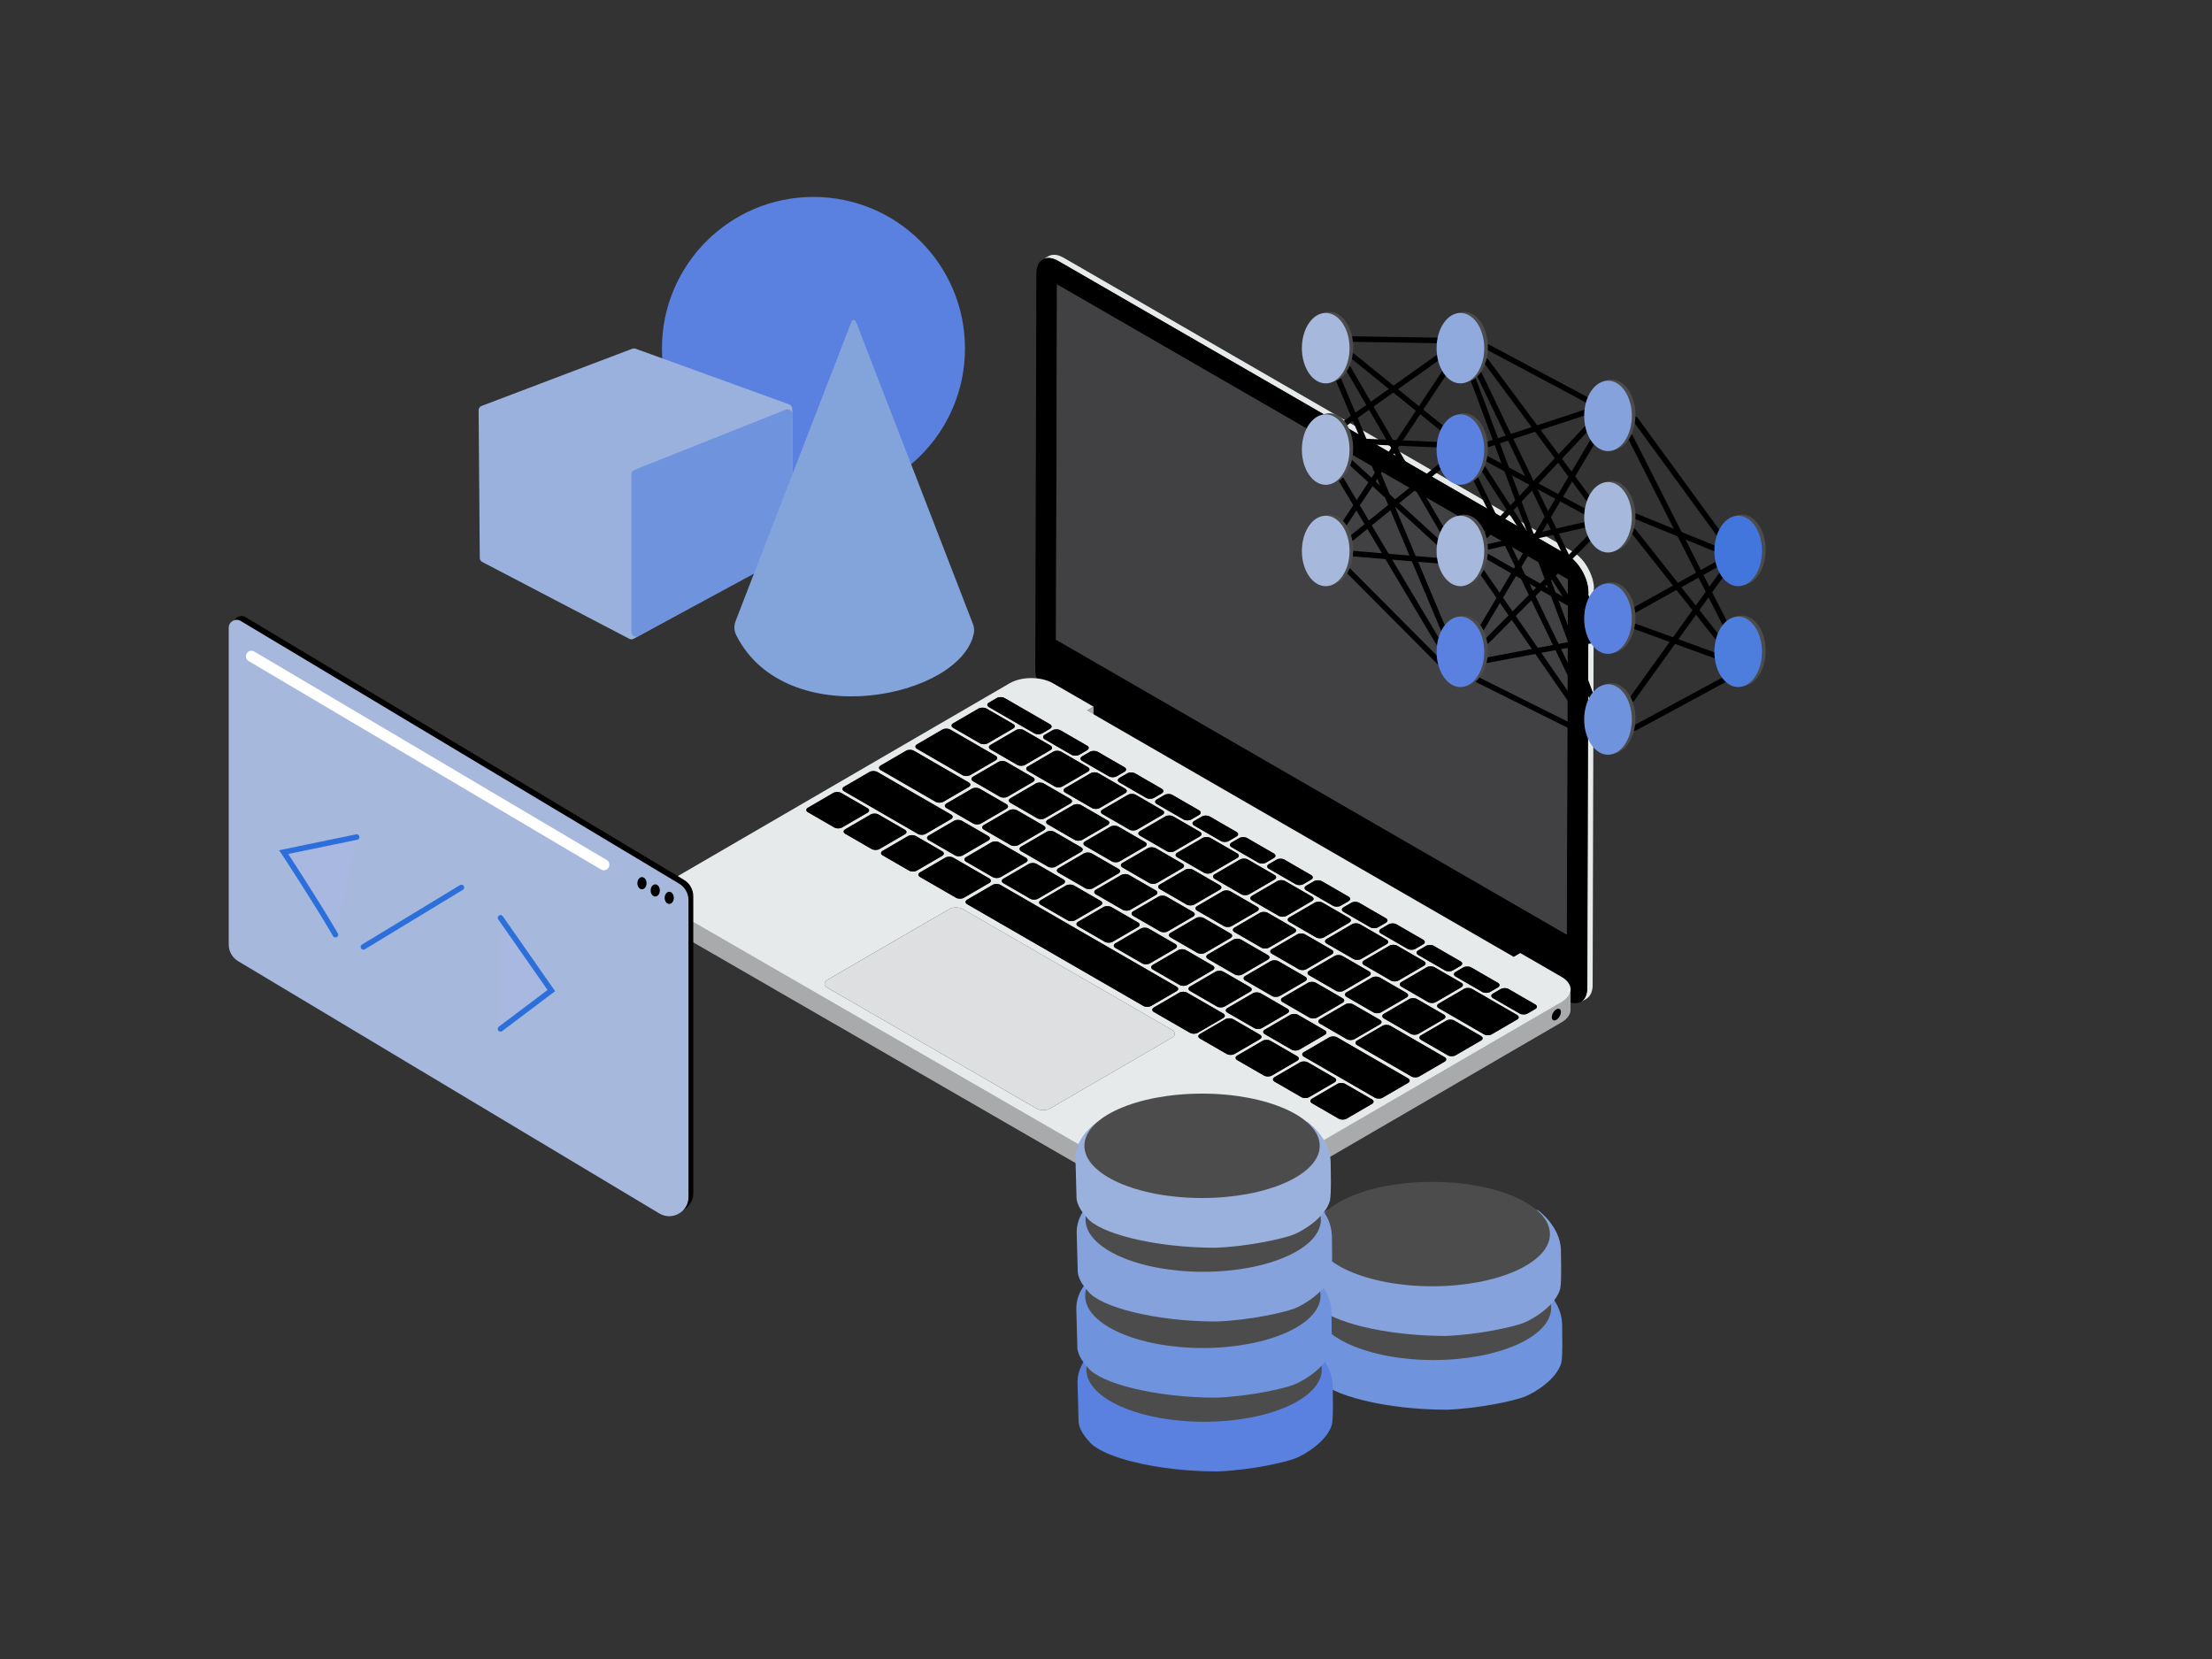 <?xml version="1.0" encoding="utf-8"?>
<!-- Generator: Adobe Illustrator 25.2.2, SVG Export Plug-In . SVG Version: 6.00 Build 0)  -->
<svg version="1.1" xmlns="http://www.w3.org/2000/svg" xmlns:xlink="http://www.w3.org/1999/xlink" x="0px" y="0px"
	 viewBox="0 0 400 300" style="enable-background:new 0 0 400 300;" xml:space="preserve">
<rect x="0" y="0" width="400" height="300" fill="#333333" stroke="none"/>
<style type="text/css">
	.st0{fill:#E7EAEB;}
	.st1{fill:#414042;}
	.st2{enable-background:new    ;}
	.st3{fill:#A8AAAB;}
	.st4{fill:#DDDFE0;}
	.st5{fill:#5A80E0;}
	.st6{fill:#9BB1DD;}
	.st7{fill:#6F93DD;}
	.st8{fill:#83A3DB;}
	.st9{fill:none;stroke:#000000;stroke-linecap:round;stroke-miterlimit:10;}
	.st10{fill:#4C4C4C;}
	.st11{fill:#A6B9DD;}
	.st12{fill:#90AADD;}
	.st13{fill:#85A2DD;}
	.st14{fill:#4376DD;}
	.st15{fill:#4E7EDD;}
	.st16{stroke:#FFFFFF;stroke-width:2;stroke-linecap:round;stroke-linejoin:round;stroke-miterlimit:10;}
	.st17{fill:#A9B8E0;stroke:#2C6FDB;stroke-linecap:round;stroke-miterlimit:10;}
	.st18{fill:#A0A0A0;stroke:#2C6FDB;stroke-linecap:round;stroke-miterlimit:10;}
</style>
<g id="laptop">
	<g>
		<g>
			<path class="st0" d="M288.23,106.32c0-0.01,0-0.02,0-0.03c0-0.02,0-0.05,0-0.07c0-0.03,0-0.06,0-0.09c0-0.02,0-0.04-0.01-0.07
				c0-0.03,0-0.05-0.01-0.08c0-0.02,0-0.03,0-0.05c0-0.04-0.01-0.07-0.01-0.11c0-0.02,0-0.04-0.01-0.06c0-0.01,0-0.01,0-0.02
				c-0.01-0.07-0.02-0.13-0.03-0.2c0,0,0,0,0,0c0-0.01,0-0.02,0-0.03c-0.01-0.06-0.02-0.11-0.03-0.17c0-0.01,0-0.02-0.01-0.03
				c-0.01-0.03-0.01-0.05-0.02-0.08c-0.01-0.03-0.01-0.06-0.02-0.1c0-0.02-0.01-0.04-0.01-0.05c-0.01-0.03-0.01-0.06-0.02-0.09
				c-0.01-0.02-0.01-0.04-0.02-0.07c-0.01-0.03-0.01-0.05-0.02-0.08c-0.01-0.03-0.01-0.06-0.02-0.09c0-0.01-0.01-0.03-0.01-0.04
				c-0.01-0.04-0.02-0.08-0.03-0.11c-0.01-0.02-0.01-0.05-0.02-0.07c0-0.01,0-0.01-0.01-0.02c-0.02-0.07-0.04-0.14-0.07-0.2
				c0,0,0,0,0,0c0-0.01,0-0.01-0.01-0.02c-0.02-0.06-0.04-0.12-0.06-0.18c0-0.01-0.01-0.02-0.01-0.03
				c-0.01-0.02-0.02-0.04-0.03-0.07c-0.01-0.03-0.02-0.06-0.04-0.1c-0.01-0.02-0.02-0.04-0.02-0.06c-0.01-0.02-0.02-0.05-0.03-0.07
				c-0.01-0.02-0.01-0.04-0.02-0.06c-0.02-0.04-0.03-0.07-0.05-0.11c-0.01-0.02-0.02-0.04-0.02-0.06c0-0.01-0.01-0.01-0.01-0.02
				c-0.03-0.06-0.06-0.13-0.09-0.19c0,0,0-0.01,0-0.01c-0.01-0.02-0.02-0.04-0.03-0.05c-0.02-0.05-0.05-0.1-0.07-0.15
				c0-0.01-0.01-0.02-0.01-0.02c-0.02-0.04-0.04-0.08-0.06-0.12c-0.02-0.03-0.03-0.06-0.05-0.1c0-0.01-0.01-0.01-0.01-0.02
				c-0.05-0.1-0.11-0.2-0.17-0.3c0-0.01-0.01-0.02-0.01-0.03c-0.01-0.01-0.01-0.02-0.02-0.03c-0.08-0.14-0.17-0.28-0.26-0.41
				c0-0.01-0.01-0.02-0.01-0.02c-0.01-0.01-0.02-0.02-0.03-0.04c-0.07-0.11-0.15-0.21-0.22-0.32l0,0c0,0,0,0,0-0.01
				c-0.05-0.07-0.11-0.14-0.16-0.21c0,0,0-0.01-0.01-0.01c-0.04-0.05-0.08-0.1-0.13-0.15c-0.01-0.01-0.02-0.02-0.03-0.03
				c0,0,0,0,0,0c-0.05-0.06-0.1-0.12-0.15-0.18c0,0-0.01-0.01-0.01-0.01c-0.02-0.02-0.03-0.03-0.05-0.05
				c-0.03-0.04-0.07-0.07-0.1-0.11c-0.01-0.01-0.01-0.01-0.02-0.02c-0.02-0.02-0.04-0.05-0.07-0.07c-0.02-0.03-0.05-0.05-0.07-0.08
				c-0.01-0.01-0.02-0.02-0.03-0.03c-0.02-0.02-0.05-0.05-0.07-0.07c-0.02-0.02-0.04-0.04-0.06-0.06c-0.01-0.01-0.02-0.02-0.04-0.03
				c-0.03-0.03-0.05-0.05-0.08-0.07c-0.02-0.02-0.04-0.04-0.06-0.05c-0.01-0.01-0.03-0.03-0.04-0.04c-0.03-0.02-0.05-0.05-0.08-0.07
				c-0.02-0.01-0.03-0.03-0.05-0.04c-0.02-0.02-0.04-0.03-0.05-0.04c-0.03-0.02-0.05-0.04-0.08-0.07c-0.01-0.01-0.03-0.02-0.04-0.03
				c-0.02-0.02-0.05-0.03-0.07-0.05c-0.02-0.02-0.05-0.04-0.07-0.06c-0.01-0.01-0.02-0.02-0.03-0.02c-0.03-0.02-0.06-0.04-0.09-0.07
				c-0.02-0.01-0.04-0.03-0.06-0.04c-0.01,0-0.01-0.01-0.02-0.01c-0.06-0.04-0.11-0.07-0.17-0.11c0,0,0,0,0,0c0,0-0.01,0-0.01-0.01
				c-0.05-0.03-0.1-0.06-0.15-0.09c-0.01-0.01-0.03-0.02-0.04-0.02l-91.96-53.09c-0.04-0.02-0.08-0.05-0.13-0.07
				c-0.02-0.01-0.03-0.02-0.05-0.02c-0.02-0.01-0.04-0.02-0.06-0.03c-0.02-0.01-0.03-0.02-0.05-0.03c-0.03-0.01-0.05-0.03-0.08-0.04
				c-0.02-0.01-0.04-0.02-0.06-0.03c-0.01,0-0.02-0.01-0.02-0.01c-0.05-0.02-0.11-0.05-0.16-0.07l0,0l0,0
				c-0.05-0.02-0.11-0.04-0.16-0.06c-0.01,0-0.01,0-0.02-0.01c-0.02-0.01-0.04-0.01-0.06-0.02c-0.03-0.01-0.05-0.02-0.08-0.03
				c-0.01,0-0.03-0.01-0.04-0.01c-0.02-0.01-0.05-0.01-0.07-0.02c-0.02,0-0.04-0.01-0.05-0.01c-0.02,0-0.04-0.01-0.06-0.01
				c-0.02-0.01-0.05-0.01-0.07-0.02c-0.01,0-0.02-0.01-0.04-0.01c-0.02,0-0.04-0.01-0.06-0.01c-0.03,0-0.05-0.01-0.08-0.01
				c-0.01,0-0.02,0-0.03,0c-0.02,0-0.04,0-0.07-0.01c-0.03,0-0.06-0.01-0.08-0.01c-0.01,0-0.02,0-0.02,0c-0.02,0-0.04,0-0.06,0
				c-0.03,0-0.07,0-0.1,0c-0.01,0-0.02,0-0.03,0c-0.01,0-0.03,0-0.04,0c-0.04,0-0.08,0-0.12,0.01c-0.01,0-0.03,0-0.04,0
				c-0.01,0-0.02,0-0.03,0c-0.06,0.01-0.12,0.02-0.18,0.03c-0.01,0-0.01,0-0.02,0c0,0,0,0,0,0c-0.01,0-0.02,0.01-0.04,0.01
				c-0.04,0.01-0.07,0.02-0.11,0.03c-0.02,0.01-0.04,0.01-0.05,0.02c-0.02,0.01-0.05,0.01-0.07,0.02c-0.01,0-0.01,0-0.02,0.01
				c-0.04,0.01-0.07,0.03-0.1,0.04c-0.02,0.01-0.03,0.01-0.05,0.02c-0.05,0.02-0.1,0.05-0.15,0.08l-0.99,0.58
				c0.05-0.03,0.1-0.05,0.15-0.08c0.02-0.01,0.03-0.01,0.05-0.02c0.03-0.01,0.07-0.03,0.1-0.04c0.03-0.01,0.06-0.02,0.09-0.03
				c0.02-0.01,0.04-0.01,0.05-0.02c0.04-0.01,0.07-0.02,0.11-0.03c0.01,0,0.02-0.01,0.04-0.01c0.01,0,0.01,0,0.02,0
				c0.06-0.01,0.12-0.02,0.18-0.03c0.02,0,0.04,0,0.06-0.01c0.04,0,0.08,0,0.12-0.01c0.02,0,0.05,0,0.07,0c0.03,0,0.07,0,0.1,0
				c0.03,0,0.05,0,0.08,0c0.03,0,0.06,0.01,0.09,0.01c0.03,0,0.06,0.01,0.09,0.01c0.03,0,0.05,0.01,0.08,0.01
				c0.03,0.01,0.07,0.01,0.1,0.02c0.02,0,0.05,0.01,0.07,0.02c0.04,0.01,0.07,0.02,0.11,0.03c0.02,0.01,0.05,0.01,0.07,0.02
				c0.04,0.01,0.08,0.02,0.12,0.04c0.02,0.01,0.04,0.01,0.06,0.02c0.06,0.02,0.12,0.04,0.18,0.07c0,0,0,0,0,0l0,0
				c0.06,0.02,0.12,0.05,0.18,0.08c0.02,0.01,0.04,0.02,0.06,0.03c0.04,0.02,0.09,0.04,0.13,0.06c0.02,0.01,0.04,0.02,0.06,0.03
				c0.06,0.03,0.11,0.06,0.17,0.09l91.96,53.09c0.06,0.04,0.13,0.08,0.19,0.12c0,0,0.01,0.01,0.01,0.01
				c0.06,0.04,0.12,0.08,0.18,0.12c0.02,0.01,0.04,0.03,0.06,0.04c0.04,0.03,0.08,0.06,0.12,0.09c0.02,0.02,0.05,0.04,0.07,0.06
				c0.04,0.03,0.07,0.06,0.11,0.09c0.03,0.02,0.05,0.04,0.08,0.07c0.03,0.03,0.07,0.06,0.1,0.09c0.03,0.02,0.05,0.05,0.08,0.07
				c0.03,0.03,0.07,0.06,0.1,0.09c0.03,0.02,0.05,0.05,0.08,0.07c0.03,0.03,0.07,0.06,0.1,0.1c0.02,0.02,0.05,0.05,0.07,0.07
				c0.03,0.03,0.07,0.07,0.1,0.11c0.02,0.02,0.05,0.05,0.07,0.07c0.04,0.04,0.08,0.08,0.12,0.13c0.02,0.02,0.03,0.04,0.05,0.05
				c0.05,0.06,0.11,0.12,0.16,0.19c0.01,0.01,0.02,0.02,0.02,0.03c0.04,0.05,0.09,0.11,0.13,0.16c0.06,0.07,0.11,0.14,0.17,0.22
				c0,0,0,0,0,0c0.08,0.1,0.15,0.21,0.22,0.32c0.01,0.02,0.03,0.04,0.04,0.06c0.09,0.14,0.18,0.27,0.26,0.41
				c0.01,0.02,0.02,0.04,0.03,0.05c0.06,0.1,0.12,0.2,0.17,0.3c0.02,0.04,0.04,0.07,0.06,0.11c0.02,0.04,0.04,0.08,0.06,0.12
				c0.03,0.06,0.05,0.11,0.08,0.17c0.01,0.02,0.02,0.04,0.03,0.06c0.03,0.07,0.07,0.15,0.1,0.22c0.01,0.02,0.02,0.04,0.02,0.06
				c0.02,0.05,0.05,0.11,0.07,0.16c0.01,0.03,0.02,0.05,0.03,0.08c0.02,0.05,0.04,0.11,0.06,0.16c0.01,0.02,0.02,0.05,0.03,0.07
				c0.03,0.07,0.05,0.14,0.07,0.21c0,0.01,0,0.01,0.01,0.02c0.03,0.08,0.05,0.15,0.07,0.23c0.01,0.02,0.01,0.05,0.02,0.07
				c0.02,0.05,0.03,0.1,0.04,0.16c0.01,0.03,0.02,0.06,0.02,0.09c0.01,0.05,0.02,0.1,0.04,0.15c0.01,0.03,0.01,0.06,0.02,0.09
				c0.01,0.05,0.02,0.1,0.03,0.15c0.01,0.03,0.01,0.05,0.02,0.08c0.01,0.07,0.02,0.13,0.03,0.2c0,0.01,0,0.02,0.01,0.03
				c0.01,0.07,0.02,0.15,0.03,0.22c0,0.02,0,0.04,0.01,0.06c0.01,0.05,0.01,0.11,0.02,0.16c0,0.03,0,0.05,0.01,0.08
				c0,0.05,0.01,0.1,0.01,0.15c0,0.02,0,0.05,0,0.07c0,0.07,0,0.14,0,0.21l-0.2,71.55c0,0.07,0,0.15-0.01,0.22c0,0.02,0,0.04,0,0.06
				c0,0.05-0.01,0.1-0.01,0.14c0,0.03-0.01,0.05-0.01,0.08c0,0.04-0.01,0.08-0.01,0.12c0,0.03-0.01,0.06-0.01,0.09
				c-0.01,0.04-0.01,0.07-0.02,0.11c-0.01,0.03-0.01,0.06-0.02,0.09c-0.01,0.03-0.01,0.06-0.02,0.09c-0.01,0.04-0.02,0.07-0.03,0.11
				c-0.01,0.03-0.02,0.06-0.02,0.08c-0.01,0.04-0.03,0.08-0.04,0.13c-0.01,0.02-0.02,0.04-0.02,0.07c-0.03,0.07-0.05,0.14-0.08,0.2
				c0,0.01-0.01,0.01-0.01,0.02c-0.04,0.09-0.09,0.17-0.13,0.24c0,0.01-0.01,0.01-0.01,0.02c-0.04,0.06-0.08,0.12-0.13,0.18
				c-0.01,0.01-0.02,0.03-0.03,0.04c-0.04,0.05-0.09,0.1-0.14,0.15c0,0-0.01,0.01-0.01,0.01c-0.05,0.05-0.1,0.09-0.16,0.14
				c-0.01,0.01-0.03,0.02-0.04,0.03c-0.06,0.04-0.11,0.08-0.17,0.12l0.99-0.58c0.06-0.03,0.12-0.07,0.17-0.12
				c0.01-0.01,0.03-0.02,0.04-0.03c0.05-0.04,0.11-0.09,0.16-0.14c0,0,0.01-0.01,0.01-0.01c0.05-0.05,0.09-0.1,0.14-0.15
				c0.01-0.01,0.02-0.03,0.03-0.04c0.04-0.06,0.09-0.12,0.13-0.18c0,0,0,0,0-0.01c0,0,0-0.01,0.01-0.01
				c0.05-0.08,0.09-0.16,0.13-0.24c0,0,0.01-0.01,0.01-0.01c0,0,0,0,0-0.01c0.03-0.06,0.06-0.13,0.08-0.2c0-0.01,0-0.01,0.01-0.02
				c0.01-0.02,0.01-0.03,0.02-0.05c0.01-0.04,0.03-0.08,0.04-0.13c0-0.01,0.01-0.02,0.01-0.03c0-0.02,0.01-0.03,0.01-0.05
				c0.01-0.04,0.02-0.07,0.03-0.11c0-0.01,0.01-0.03,0.01-0.04c0-0.02,0.01-0.03,0.01-0.05c0.01-0.03,0.01-0.06,0.02-0.09
				c0-0.02,0.01-0.03,0.01-0.05c0-0.02,0.01-0.04,0.01-0.06c0-0.03,0.01-0.06,0.01-0.09c0-0.01,0-0.03,0.01-0.04
				c0-0.02,0.01-0.05,0.01-0.08c0-0.03,0.01-0.05,0.01-0.08c0-0.01,0-0.02,0-0.03c0-0.04,0-0.07,0.01-0.11c0-0.02,0-0.04,0-0.06
				c0,0,0-0.01,0-0.01c0-0.06,0-0.13,0-0.19c0,0,0-0.01,0-0.01l0.2-71.55C288.23,106.44,288.23,106.38,288.23,106.32z"/>
			<path d="M283.32,100.28c2.17,1.26,3.93,4.3,3.92,6.8l-0.2,71.55c-0.01,2.5-1.77,3.51-3.95,2.25l-91.96-53.09
				c-2.17-1.25-3.93-4.3-3.92-6.8l0.2-71.55c0.01-2.5,1.78-3.5,3.95-2.25L283.32,100.28z M283.32,169l0.18-64.23l-92.37-53.33
				l-0.18,64.23L283.32,169"/>
			<g>
				<polygon class="st1" points="283.51,104.76 283.33,169 190.96,115.67 191.14,51.43 				"/>
			</g>
		</g>
		<g class="st2">
			<g>
				<polygon class="st3" points="197.75,127.79 197.74,131.49 196.54,132.18 196.55,128.48 				"/>
			</g>
			<path class="st3" d="M284.01,179.03c0,0.03,0,0.06-0.01,0.08c0,0.02-0.01,0.05-0.01,0.07c0,0.03-0.01,0.06-0.01,0.08
				c0,0.02-0.01,0.05-0.02,0.07c-0.01,0.03-0.01,0.05-0.02,0.08c-0.01,0.02-0.01,0.05-0.02,0.07c-0.01,0.03-0.02,0.05-0.03,0.08
				c-0.01,0.02-0.02,0.05-0.03,0.07c-0.01,0.03-0.02,0.06-0.04,0.08c-0.01,0.02-0.02,0.05-0.03,0.07c-0.01,0.03-0.03,0.06-0.04,0.08
				c-0.01,0.02-0.02,0.04-0.04,0.07c-0.02,0.03-0.04,0.07-0.06,0.1c-0.01,0.02-0.03,0.04-0.04,0.06c-0.02,0.04-0.05,0.07-0.08,0.11
				c-0.01,0.02-0.02,0.03-0.03,0.05c-0.04,0.06-0.09,0.11-0.14,0.17c-0.01,0.01-0.03,0.03-0.04,0.04c-0.04,0.04-0.08,0.08-0.13,0.13
				c-0.02,0.02-0.04,0.04-0.06,0.06c-0.03,0.02-0.05,0.05-0.08,0.07c-0.03,0.02-0.05,0.04-0.08,0.06c-0.03,0.02-0.06,0.05-0.09,0.07
				c-0.03,0.02-0.05,0.04-0.08,0.06c-0.03,0.02-0.06,0.04-0.09,0.07c-0.03,0.02-0.06,0.04-0.09,0.06c-0.03,0.02-0.07,0.04-0.1,0.06
				c-0.04,0.03-0.08,0.05-0.13,0.08l-61.86,35.95c-0.12,0.07-0.25,0.13-0.37,0.2c-0.03,0.02-0.07,0.03-0.1,0.05
				c-0.12,0.05-0.23,0.1-0.36,0.15c-0.02,0.01-0.03,0.01-0.05,0.02c-0.13,0.05-0.26,0.09-0.4,0.14c-0.09,0.03-0.19,0.06-0.29,0.08
				c-0.07,0.02-0.14,0.04-0.22,0.06c-0.1,0.02-0.2,0.04-0.31,0.07c-0.07,0.02-0.15,0.03-0.22,0.05c-0.03,0.01-0.06,0.01-0.09,0.02
				c-0.13,0.02-0.26,0.04-0.38,0.05c-0.04,0-0.07,0.01-0.11,0.01c-0.15,0.02-0.3,0.03-0.45,0.04c-0.03,0-0.06,0-0.08,0
				c-0.1,0.01-0.2,0.01-0.3,0.01c-0.1,0-0.2,0-0.3,0c-0.08,0-0.17,0-0.25-0.01c-0.09,0-0.19-0.01-0.28-0.02
				c-0.09-0.01-0.17-0.01-0.26-0.02c-0.09-0.01-0.18-0.02-0.28-0.03c-0.08-0.01-0.17-0.02-0.25-0.04c-0.1-0.02-0.2-0.03-0.29-0.05
				c-0.1-0.02-0.2-0.04-0.31-0.06c-0.02-0.01-0.05-0.01-0.07-0.02c-0.14-0.03-0.28-0.07-0.42-0.11c-0.04-0.01-0.08-0.02-0.12-0.04
				c-0.11-0.04-0.23-0.07-0.34-0.12c-0.03-0.01-0.06-0.02-0.1-0.04c-0.1-0.04-0.2-0.08-0.29-0.13c-0.05-0.02-0.1-0.04-0.14-0.06
				c-0.14-0.07-0.28-0.14-0.41-0.21l-91.96-53.09c-1.09-0.63-1.64-1.46-1.64-2.29l-0.01,3.7c0,0.83,0.54,1.66,1.64,2.29l91.96,53.09
				c0.13,0.08,0.27,0.15,0.41,0.21c0.05,0.02,0.1,0.04,0.14,0.06c0.08,0.04,0.16,0.08,0.25,0.11c0.01,0.01,0.03,0.01,0.04,0.02
				c0.03,0.01,0.06,0.02,0.1,0.04c0.11,0.04,0.22,0.08,0.34,0.12c0.04,0.01,0.08,0.02,0.12,0.04c0.03,0.01,0.05,0.02,0.08,0.02
				c0.11,0.03,0.23,0.06,0.34,0.09c0.02,0.01,0.05,0.01,0.07,0.02c0.06,0.01,0.11,0.03,0.17,0.04c0.05,0.01,0.09,0.02,0.14,0.02
				c0.1,0.02,0.2,0.04,0.29,0.05c0.04,0.01,0.08,0.01,0.12,0.02c0.04,0.01,0.09,0.01,0.13,0.01c0.09,0.01,0.18,0.02,0.28,0.03
				c0.04,0,0.09,0.01,0.13,0.01c0.04,0,0.08,0,0.12,0.01c0.09,0.01,0.19,0.01,0.28,0.02c0.05,0,0.09,0.01,0.14,0.01
				c0.04,0,0.08,0,0.11,0c0.1,0,0.2,0,0.3,0c0.05,0,0.1,0,0.15,0c0.05,0,0.1-0.01,0.15-0.01c0.03,0,0.06,0,0.08,0
				c0.13-0.01,0.25-0.02,0.38-0.03c0.02,0,0.05-0.01,0.07-0.01c0.04,0,0.07-0.01,0.11-0.01c0.13-0.02,0.26-0.03,0.38-0.05
				c0.03-0.01,0.06-0.01,0.09-0.02c0.02,0,0.03,0,0.05-0.01c0.06-0.01,0.12-0.03,0.18-0.04c0.1-0.02,0.21-0.04,0.31-0.07
				c0.07-0.02,0.15-0.04,0.22-0.06c0.1-0.03,0.19-0.05,0.29-0.08c0.02-0.01,0.04-0.01,0.06-0.02c0.11-0.04,0.23-0.08,0.34-0.12
				c0.02-0.01,0.03-0.01,0.05-0.02c0.12-0.05,0.24-0.1,0.36-0.15c0.03-0.02,0.07-0.03,0.1-0.05c0.13-0.06,0.25-0.13,0.37-0.2
				l61.86-35.95c0.02-0.01,0.05-0.03,0.07-0.04c0.02-0.01,0.04-0.03,0.06-0.04c0.03-0.02,0.07-0.04,0.1-0.06
				c0.03-0.02,0.06-0.04,0.09-0.06c0.03-0.02,0.06-0.04,0.09-0.07c0.03-0.02,0.06-0.04,0.08-0.06c0.03-0.02,0.06-0.05,0.09-0.07
				c0.03-0.02,0.05-0.04,0.08-0.06c0.03-0.02,0.05-0.05,0.08-0.07c0.01-0.01,0.02-0.02,0.03-0.03c0.01-0.01,0.02-0.02,0.03-0.03
				c0.04-0.04,0.09-0.08,0.13-0.13c0.01-0.01,0.03-0.03,0.04-0.04c0.05-0.06,0.1-0.11,0.14-0.17c0,0,0,0,0.01-0.01
				c0.01-0.01,0.02-0.03,0.03-0.04c0.03-0.04,0.05-0.07,0.08-0.11c0.01-0.02,0.03-0.04,0.04-0.06c0.02-0.03,0.04-0.07,0.06-0.1
				c0.01-0.01,0.01-0.02,0.02-0.03c0.01-0.01,0.01-0.03,0.02-0.04c0.01-0.03,0.03-0.06,0.04-0.08c0.01-0.02,0.02-0.05,0.03-0.07
				c0.01-0.03,0.02-0.06,0.04-0.08c0.01-0.01,0.01-0.03,0.02-0.04c0-0.01,0.01-0.02,0.01-0.03c0.01-0.03,0.02-0.05,0.03-0.08
				c0.01-0.02,0.01-0.05,0.02-0.07c0.01-0.03,0.01-0.05,0.02-0.08c0-0.01,0.01-0.03,0.01-0.04c0-0.01,0-0.02,0-0.03
				c0.01-0.03,0.01-0.06,0.01-0.08c0-0.02,0.01-0.05,0.01-0.07c0-0.03,0-0.06,0.01-0.08c0-0.02,0-0.03,0-0.05c0-0.02,0-0.03,0-0.05
				l0.01-3.7C284.02,178.97,284.01,179,284.01,179.03z"/>
			<g>
				<path class="st0" d="M282.38,176.65c2.17,1.25,2.18,3.29,0.03,4.55l-61.86,35.95c-2.16,1.25-5.67,1.25-7.85,0l-91.96-53.09
					c-2.17-1.26-2.19-3.29-0.03-4.55l61.86-35.95c2.16-1.25,5.67-1.26,7.85,0l7.33,4.23l-1.19,0.69l77.17,44.55l1.19-0.69
					L282.38,176.65z M189.9,200.45l22.03-12.8c0.68-0.39,0.68-1.03-0.01-1.43l-37.81-21.83c-0.68-0.39-1.79-0.39-2.47,0l-22.03,12.8
					c-0.68,0.39-0.68,1.03,0.01,1.43l37.81,21.83C188.12,200.85,189.23,200.85,189.9,200.45 M179.49,160.02
					c-1.53,0.89-3.06,1.78-4.59,2.67c-0.39,0.23-0.39,0.59,0,0.82c10.62,6.13,21.23,12.26,31.85,18.39c0.39,0.23,1.03,0.23,1.42,0
					c1.53-0.89,3.06-1.78,4.59-2.67c0.39-0.23,0.39-0.59-0.01-0.82c-10.62-6.13-21.23-12.26-31.85-18.39
					C180.51,159.79,179.88,159.79,179.49,160.02 M157.23,139.6c-1.53,0.89-3.06,1.78-4.59,2.67c-0.39,0.23-0.39,0.59,0,0.82
					c4.44,2.57,8.89,5.13,13.33,7.7c0.39,0.23,1.03,0.23,1.42,0c1.53-0.89,3.06-1.78,4.59-2.67c0.39-0.23,0.39-0.59,0-0.82
					c-4.44-2.57-8.89-5.13-13.33-7.7C158.25,139.37,157.62,139.37,157.23,139.6 M250.03,198.49c1.53-0.89,3.06-1.78,4.59-2.67
					c0.39-0.23,0.39-0.59,0-0.82c-4.28-2.47-8.55-4.94-12.83-7.41c-0.39-0.23-1.03-0.23-1.42,0c-1.53,0.89-3.06,1.78-4.59,2.67
					c-0.39,0.23-0.39,0.59,0,0.82c4.28,2.47,8.55,4.94,12.83,7.41C249.01,198.72,249.64,198.72,250.03,198.49 M163.84,135.76
					c-1.53,0.89-3.06,1.78-4.59,2.67c-0.39,0.23-0.39,0.59,0,0.82c3.31,1.91,6.62,3.82,9.92,5.73c0.39,0.23,1.03,0.23,1.42,0
					c1.53-0.89,3.06-1.78,4.59-2.67c0.39-0.23,0.39-0.59,0-0.82c-3.31-1.91-6.62-3.82-9.92-5.73
					C164.86,135.53,164.23,135.53,163.84,135.76 M256.64,194.65c1.53-0.89,3.06-1.78,4.59-2.67c0.39-0.23,0.39-0.59,0-0.82
					c-3.27-1.89-6.54-3.78-9.81-5.66c-0.39-0.23-1.03-0.23-1.42,0c-1.53,0.89-3.06,1.78-4.59,2.67c-0.39,0.23-0.39,0.59,0,0.82
					c3.27,1.89,6.54,3.78,9.81,5.66C255.61,194.88,256.25,194.88,256.64,194.65 M170.42,131.93c-1.53,0.89-3.06,1.78-4.59,2.67
					c-0.39,0.23-0.39,0.59,0,0.82c2.73,1.58,5.47,3.16,8.2,4.74c0.39,0.23,1.03,0.23,1.42,0c1.53-0.89,3.06-1.78,4.59-2.67
					c0.39-0.23,0.39-0.59,0-0.82c-2.73-1.58-5.47-3.16-8.2-4.74C171.44,131.7,170.81,131.7,170.42,131.93 M269.75,187.03
					c1.53-0.89,3.06-1.78,4.59-2.67c0.46-0.27,0.3-0.64,0-0.82c-2.72-1.57-5.45-3.15-8.17-4.72c-0.39-0.23-1.03-0.23-1.42,0
					c-1.53,0.89-3.06,1.78-4.59,2.67c-0.39,0.23-0.39,0.59,0.01,0.82c2.72,1.57,5.45,3.15,8.17,4.72
					C268.73,187.26,269.37,187.26,269.75,187.03 M216.6,186.76c1.53-0.89,3.06-1.78,4.59-2.67c0.39-0.23,0.39-0.59,0-0.82
					c-2.17-1.25-4.34-2.51-6.52-3.76c-0.39-0.23-1.03-0.23-1.42,0c-1.53,0.89-3.06,1.78-4.59,2.67c-0.39,0.23-0.39,0.59,0,0.82
					c2.17,1.25,4.34,2.51,6.52,3.76C215.58,186.99,216.21,186.99,216.6,186.76 M174.3,162.34c1.53-0.89,3.06-1.78,4.59-2.67
					c0.39-0.23,0.39-0.59,0-0.82c-2.17-1.25-4.34-2.51-6.52-3.76c-0.39-0.23-1.03-0.23-1.42,0c-1.53,0.89-3.06,1.78-4.59,2.67
					c-0.39,0.23-0.39,0.59,0,0.82c2.17,1.25,4.34,2.51,6.52,3.76C173.28,162.57,173.91,162.57,174.3,162.34 M233.31,183.52
					c-1.53,0.89-3.06,1.78-4.59,2.67c-0.39,0.23-0.39,0.59,0,0.82c1.61,0.93,3.22,1.86,4.83,2.79c0.39,0.23,1.03,0.23,1.42,0
					c1.53-0.89,3.06-1.78,4.59-2.67c0.39-0.23,0.39-0.59,0-0.82c-1.61-0.93-3.22-1.86-4.83-2.79
					C234.33,183.29,233.7,183.29,233.31,183.52 M192.29,159.84c0.39-0.23,0.39-0.59,0-0.82c-1.61-0.93-3.22-1.86-4.83-2.79
					c-0.39-0.23-1.03-0.23-1.42,0c-1.53,0.89-3.06,1.78-4.59,2.67c-0.39,0.23-0.39,0.59,0.01,0.82c1.61,0.93,3.22,1.86,4.83,2.79
					c0.39,0.23,1.03,0.23,1.42,0C189.23,161.62,190.76,160.73,192.29,159.84 M199.54,164.02c-1.53,0.89-3.06,1.78-4.59,2.67
					c-0.39,0.23-0.39,0.59,0,0.82c1.61,0.93,3.22,1.86,4.83,2.79c0.39,0.23,1.03,0.23,1.42,0c1.53-0.89,3.06-1.78,4.59-2.67
					c0.39-0.23,0.39-0.59,0-0.82c-1.61-0.93-3.22-1.86-4.83-2.79C200.56,163.8,199.93,163.8,199.54,164.02 M219.8,175.72
					c-1.53,0.89-3.06,1.78-4.59,2.67c-0.39,0.23-0.39,0.59,0.01,0.82c1.61,0.93,3.22,1.86,4.83,2.79c0.39,0.23,1.03,0.23,1.42,0
					c1.53-0.89,3.06-1.78,4.59-2.67c0.39-0.23,0.39-0.59,0-0.82c-1.61-0.93-3.22-1.86-4.83-2.79
					C220.82,175.49,220.19,175.49,219.8,175.72 M206.29,167.92c-1.53,0.89-3.06,1.78-4.59,2.67c-0.39,0.23-0.39,0.59,0,0.82
					c1.61,0.93,3.22,1.86,4.83,2.79c0.39,0.23,1.03,0.23,1.42,0c1.53-0.89,3.06-1.78,4.59-2.67c0.39-0.23,0.39-0.59,0-0.82
					c-1.61-0.93-3.22-1.86-4.83-2.79C207.32,167.7,206.68,167.7,206.29,167.92 M207.06,152.27c-1.61-0.93-3.22-1.86-4.83-2.79
					c-0.39-0.23-1.03-0.23-1.42,0c-1.53,0.89-3.06,1.78-4.59,2.67c-0.39,0.23-0.39,0.59,0,0.82c1.61,0.93,3.22,1.86,4.83,2.79
					c0.39,0.23,1.03,0.23,1.42,0c1.53-0.89,3.06-1.78,4.59-2.67C207.46,152.86,207.45,152.49,207.06,152.27 M192.13,142.21
					c1.53-0.89,3.06-1.78,4.59-2.67c0.39-0.23,0.39-0.59-0.01-0.82c-1.61-0.93-3.22-1.86-4.83-2.79c-0.39-0.23-1.03-0.23-1.42,0
					c-1.53,0.89-3.06,1.78-4.59,2.67c-0.39,0.23-0.39,0.59,0.01,0.82c1.61,0.93,3.22,1.86,4.83,2.79
					C191.1,142.44,191.74,142.44,192.13,142.21 M213.29,178.1c0.39,0.23,1.03,0.23,1.42,0c1.53-0.89,3.06-1.78,4.59-2.67
					c0.39-0.23,0.39-0.59,0-0.82c-1.61-0.93-3.22-1.86-4.83-2.79c-0.39-0.23-1.03-0.23-1.42,0c-1.53,0.89-3.06,1.78-4.59,2.67
					c-0.39,0.23-0.39,0.59,0,0.82C210.07,176.24,211.68,177.17,213.29,178.1 M180.94,158.61c1.53-0.89,3.06-1.78,4.59-2.67
					c0.39-0.23,0.39-0.59,0-0.82c-1.61-0.93-3.22-1.86-4.83-2.79c-0.39-0.23-1.03-0.23-1.42,0c-1.53,0.89-3.06,1.78-4.59,2.67
					c-0.39,0.23-0.39,0.59,0,0.82c1.61,0.93,3.22,1.86,4.83,2.79C179.92,158.83,180.55,158.83,180.94,158.61 M250.25,184.16
					c1.61,0.93,3.22,1.86,4.83,2.79c0.39,0.23,1.03,0.23,1.42,0c1.53-0.89,3.06-1.78,4.59-2.67c0.39-0.23,0.39-0.59-0.01-0.82
					c-1.61-0.93-3.22-1.86-4.83-2.79c-0.39-0.23-1.03-0.23-1.42,0c-1.53,0.89-3.06,1.78-4.59,2.67
					C249.86,183.56,249.86,183.93,250.25,184.16 M220.57,160.07c-1.61-0.93-3.22-1.86-4.83-2.79c-0.39-0.23-1.03-0.23-1.42,0
					c-1.53,0.89-3.06,1.78-4.59,2.67c-0.39,0.23-0.39,0.59,0,0.82c1.61,0.93,3.22,1.86,4.83,2.79c0.39,0.23,1.03,0.23,1.42,0
					c1.53-0.89,3.06-1.78,4.59-2.67C220.96,160.66,220.96,160.29,220.57,160.07 M252.91,177.3c1.53-0.89,3.06-1.78,4.59-2.67
					c0.39-0.23,0.39-0.59-0.01-0.82c-1.61-0.93-3.22-1.86-4.83-2.79c-0.39-0.23-1.03-0.23-1.42,0c-1.53,0.89-3.06,1.78-4.59,2.67
					c-0.39,0.23-0.39,0.59,0.01,0.82c1.61,0.93,3.22,1.86,4.83,2.79C251.88,177.53,252.52,177.53,252.91,177.3 M205.63,150.01
					c1.53-0.89,3.06-1.78,4.59-2.67c0.39-0.23,0.39-0.59-0.01-0.82c-1.61-0.93-3.22-1.86-4.83-2.79c-0.39-0.23-1.03-0.23-1.42,0
					c-1.53,0.89-3.06,1.78-4.59,2.67c-0.39,0.23-0.39,0.59,0.01,0.82c1.61,0.93,3.22,1.86,4.83,2.79
					C204.61,150.24,205.24,150.24,205.63,150.01 M229.99,194.49c1.53-0.89,3.06-1.78,4.59-2.67c0.39-0.23,0.39-0.59-0.01-0.82
					c-1.61-0.93-3.22-1.86-4.83-2.79c-0.39-0.23-1.03-0.23-1.42,0c-1.53,0.89-3.06,1.78-4.59,2.67c-0.39,0.23-0.39,0.59,0,0.82
					c1.61,0.93,3.22,1.86,4.83,2.79C228.97,194.72,229.6,194.72,229.99,194.49 M180.55,137.78c-1.53,0.89-3.06,1.78-4.59,2.67
					c-0.39,0.23-0.39,0.59,0,0.82c1.61,0.93,3.22,1.86,4.83,2.79c0.39,0.23,1.03,0.23,1.42,0c1.53-0.89,3.06-1.78,4.59-2.67
					c0.39-0.23,0.39-0.59-0.01-0.82c-1.61-0.93-3.22-1.86-4.83-2.79C181.58,137.55,180.94,137.55,180.55,137.78 M247.58,175.66
					c-1.61-0.93-3.22-1.86-4.83-2.79c-0.39-0.23-1.03-0.23-1.42,0c-1.53,0.89-3.06,1.78-4.59,2.67c-0.39,0.23-0.39,0.59,0,0.82
					c1.61,0.93,3.22,1.86,4.83,2.79c0.39,0.23,1.03,0.23,1.42,0c1.53-0.89,3.06-1.78,4.59-2.67
					C247.98,176.26,247.98,175.89,247.58,175.66 M234.08,167.86c-1.61-0.93-3.22-1.86-4.83-2.79c-0.39-0.23-1.03-0.23-1.42,0
					c-1.53,0.89-3.06,1.78-4.59,2.67c-0.39,0.23-0.39,0.59,0,0.82c1.61,0.93,3.22,1.86,4.83,2.79c0.39,0.23,1.03,0.23,1.42,0
					c1.53-0.89,3.06-1.78,4.59-2.67C234.47,168.46,234.47,168.09,234.08,167.86 M232.65,165.61c1.53-0.89,3.06-1.78,4.59-2.67
					c0.39-0.23,0.39-0.59-0.01-0.82c-1.61-0.93-3.22-1.86-4.83-2.79c-0.39-0.23-1.03-0.23-1.42,0c-1.53,0.89-3.06,1.78-4.59,2.67
					c-0.39,0.23-0.39,0.59,0,0.82c1.61,0.93,3.22,1.86,4.83,2.79C231.62,165.83,232.26,165.83,232.65,165.61 M219.14,157.81
					c1.53-0.89,3.06-1.78,4.59-2.67c0.39-0.23,0.39-0.59-0.01-0.82c-1.61-0.93-3.22-1.86-4.83-2.79c-0.39-0.23-1.03-0.23-1.42,0
					c-1.53,0.89-3.06,1.78-4.59,2.67c-0.39,0.23-0.39,0.59,0.01,0.82c1.61,0.93,3.22,1.86,4.83,2.79
					C218.12,158.04,218.75,158.04,219.14,157.81 M226.55,179.62c-1.53,0.89-3.06,1.78-4.59,2.67c-0.39,0.23-0.39,0.59,0,0.82
					c1.61,0.93,3.22,1.86,4.83,2.79c0.39,0.23,1.03,0.23,1.42,0c1.53-0.89,3.06-1.78,4.59-2.67c0.39-0.23,0.39-0.59,0-0.82
					c-1.61-0.93-3.22-1.86-4.83-2.79C227.58,179.39,226.94,179.39,226.55,179.62 M192.78,160.12c-1.53,0.89-3.06,1.78-4.59,2.67
					c-0.39,0.23-0.39,0.59,0,0.82c1.61,0.93,3.22,1.86,4.83,2.79c0.39,0.23,1.03,0.23,1.42,0c1.53-0.89,3.06-1.78,4.59-2.67
					c0.39-0.23,0.39-0.59,0-0.82c-1.61-0.93-3.22-1.86-4.83-2.79C193.81,159.9,193.18,159.9,192.78,160.12 M177.91,150.02
					c1.61,0.93,3.22,1.86,4.83,2.79c0.39,0.23,1.03,0.23,1.42,0c1.53-0.89,3.06-1.78,4.59-2.67c0.39-0.23,0.39-0.59,0-0.82
					c-1.61-0.93-3.22-1.86-4.83-2.79c-0.39-0.23-1.03-0.23-1.42,0c-1.53,0.89-3.06,1.78-4.59,2.67
					C177.52,149.42,177.52,149.79,177.91,150.02 M218.43,173.41c1.61,0.93,3.22,1.86,4.83,2.79c0.39,0.23,1.03,0.23,1.42,0
					c1.53-0.89,3.06-1.78,4.59-2.67c0.39-0.23,0.39-0.59-0.01-0.82c-1.61-0.93-3.22-1.86-4.83-2.79c-0.39-0.23-1.03-0.23-1.42,0
					c-1.53,0.89-3.06,1.78-4.59,2.67C218.04,172.82,218.04,173.19,218.43,173.41 M238.69,185.11c1.61,0.93,3.22,1.86,4.83,2.79
					c0.39,0.23,1.03,0.23,1.42,0c1.53-0.89,3.06-1.78,4.59-2.67c0.39-0.23,0.39-0.59-0.01-0.82c-1.61-0.93-3.22-1.86-4.83-2.79
					c-0.39-0.23-1.03-0.23-1.42,0c-1.53,0.89-3.06,1.78-4.59,2.67C238.3,184.52,238.3,184.88,238.69,185.11 M204.92,165.62
					c1.61,0.93,3.22,1.86,4.83,2.79c0.39,0.23,1.03,0.23,1.42,0c1.53-0.89,3.06-1.78,4.59-2.67c0.39-0.23,0.39-0.59-0.01-0.82
					c-1.61-0.93-3.22-1.86-4.83-2.79c-0.39-0.23-1.03-0.23-1.42,0c-1.53,0.89-3.06,1.78-4.59,2.67
					C204.53,165.02,204.53,165.39,204.92,165.62 M227.32,163.97c-1.61-0.93-3.22-1.86-4.83-2.79c-0.39-0.23-1.03-0.23-1.42,0
					c-1.53,0.89-3.06,1.78-4.59,2.67c-0.39,0.23-0.39,0.59,0,0.82c1.61,0.93,3.22,1.86,4.83,2.79c0.39,0.23,1.03,0.23,1.42,0
					c1.53-0.89,3.06-1.78,4.59-2.67C227.72,164.56,227.72,164.19,227.32,163.97 M193.56,144.47c-1.61-0.93-3.22-1.86-4.83-2.79
					c-0.39-0.23-1.03-0.23-1.42,0c-1.53,0.89-3.06,1.78-4.59,2.67c-0.39,0.23-0.39,0.59,0,0.82c1.61,0.93,3.22,1.86,4.83,2.79
					c0.39,0.23,1.03,0.23,1.42,0c1.53-0.89,3.06-1.78,4.59-2.67C193.95,145.06,193.95,144.7,193.56,144.47 M254.34,179.56
					c-1.61-0.93-3.22-1.86-4.83-2.79c-0.39-0.23-1.03-0.23-1.42,0c-1.53,0.89-3.06,1.78-4.59,2.67c-0.39,0.23-0.39,0.59,0,0.82
					c1.61,0.93,3.22,1.86,4.83,2.79c0.39,0.23,1.03,0.23,1.42,0c1.53-0.89,3.06-1.78,4.59-2.67
					C254.73,180.16,254.73,179.79,254.34,179.56 M212.39,153.91c1.53-0.89,3.06-1.78,4.59-2.67c0.39-0.23,0.39-0.59,0-0.82
					c-1.61-0.93-3.22-1.86-4.83-2.79c-0.39-0.23-1.03-0.23-1.42,0c-1.53,0.89-3.06,1.78-4.59,2.67c-0.39,0.23-0.39,0.59,0.01,0.82
					c1.61,0.93,3.22,1.86,4.83,2.79C211.36,154.14,212,154.14,212.39,153.91 M223.24,190.59c1.53-0.89,3.06-1.78,4.59-2.67
					c0.39-0.23,0.39-0.59,0-0.82c-1.61-0.93-3.22-1.86-4.83-2.79c-0.39-0.23-1.03-0.23-1.42,0c-1.53,0.89-3.06,1.78-4.59,2.67
					c-0.39,0.23-0.39,0.59,0,0.82c1.61,0.93,3.22,1.86,4.83,2.79C222.21,190.82,222.85,190.82,223.24,190.59 M179.12,135.52
					c1.61,0.93,3.22,1.86,4.83,2.79c0.39,0.23,1.03,0.23,1.42,0c1.53-0.89,3.06-1.78,4.59-2.67c0.39-0.23,0.39-0.59,0-0.82
					c-1.61-0.93-3.22-1.86-4.83-2.79c-0.39-0.23-1.03-0.23-1.42,0c-1.53,0.89-3.06,1.78-4.59,2.67
					C178.73,134.93,178.73,135.3,179.12,135.52 M176.95,128.13c-1.53,0.89-3.06,1.78-4.59,2.67c-0.39,0.23-0.39,0.59,0.01,0.82
					c1.61,0.93,3.22,1.86,4.83,2.79c0.39,0.23,1.03,0.23,1.42,0c1.53-0.89,3.06-1.78,4.59-2.67c0.39-0.23,0.39-0.59,0-0.82
					c-1.61-0.93-3.22-1.86-4.83-2.79C177.98,127.91,177.34,127.91,176.95,128.13 M239.4,169.51c1.53-0.89,3.06-1.78,4.59-2.67
					c0.39-0.23,0.39-0.59,0-0.82c-1.61-0.93-3.22-1.86-4.83-2.79c-0.39-0.23-1.03-0.23-1.42,0c-1.53,0.89-3.06,1.78-4.59,2.67
					c-0.39,0.23-0.39,0.59,0.01,0.82c1.61,0.93,3.22,1.86,4.83,2.79C238.38,169.73,239.01,169.73,239.4,169.51 M246.15,173.41
					c1.53-0.89,3.06-1.78,4.59-2.67c0.39-0.23,0.39-0.59,0-0.82c-1.61-0.93-3.22-1.86-4.83-2.79c-0.39-0.23-1.03-0.23-1.42,0
					c-1.53,0.89-3.06,1.78-4.59,2.67c-0.39,0.23-0.39,0.59,0,0.82c1.61,0.93,3.22,1.86,4.83,2.79
					C245.13,173.63,245.76,173.63,246.15,173.41 M191.42,157.82c1.61,0.93,3.22,1.86,4.83,2.79c0.39,0.23,1.03,0.23,1.42,0
					c1.53-0.89,3.06-1.78,4.59-2.67c0.39-0.23,0.39-0.59-0.01-0.82c-1.61-0.93-3.22-1.86-4.83-2.79c-0.39-0.23-1.03-0.23-1.42,0
					c-1.53,0.89-3.06,1.78-4.59,2.67C191.02,157.22,191.02,157.59,191.42,157.82 M263.22,190.83c1.53-0.89,3.06-1.78,4.59-2.67
					c0.39-0.23,0.39-0.59,0-0.82c-1.61-0.93-3.22-1.86-4.83-2.79c-0.39-0.23-1.03-0.23-1.42,0c-1.53,0.89-3.06,1.78-4.59,2.67
					c-0.39,0.23-0.39,0.59,0,0.82c1.61,0.93,3.22,1.86,4.83,2.79C262.2,191.06,262.83,191.05,263.22,190.83 M243.5,202.29
					c1.53-0.89,3.06-1.78,4.59-2.67c0.39-0.23,0.39-0.59,0-0.82c-1.61-0.93-3.22-1.86-4.83-2.79c-0.39-0.23-1.03-0.23-1.42,0
					c-1.53,0.89-3.06,1.78-4.59,2.67c-0.39,0.23-0.39,0.59,0,0.82c1.61,0.93,3.22,1.86,4.83,2.79
					C242.47,202.52,243.11,202.52,243.5,202.29 M189.47,149.07c1.61,0.93,3.22,1.86,4.83,2.79c0.39,0.23,1.03,0.23,1.42,0
					c1.53-0.89,3.06-1.78,4.59-2.67c0.39-0.23,0.39-0.59,0-0.82c-1.61-0.93-3.22-1.86-4.83-2.79c-0.39-0.23-1.03-0.23-1.42,0
					c-1.53,0.89-3.06,1.78-4.59,2.67C189.08,148.47,189.08,148.84,189.47,149.07 M213.82,156.17c-1.61-0.93-3.22-1.86-4.83-2.79
					c-0.39-0.23-1.03-0.23-1.42,0c-1.53,0.89-3.06,1.78-4.59,2.67c-0.39,0.23-0.39,0.59,0,0.82c1.61,0.93,3.22,1.86,4.83,2.79
					c0.39,0.23,1.03,0.23,1.42,0c1.53-0.89,3.06-1.78,4.59-2.67C214.21,156.76,214.21,156.39,213.82,156.17 M240.83,171.76
					c-1.61-0.93-3.22-1.86-4.83-2.79c-0.39-0.23-1.03-0.23-1.42,0c-1.53,0.89-3.06,1.78-4.59,2.67c-0.39,0.23-0.39,0.59,0,0.82
					c1.61,0.93,3.22,1.86,4.83,2.79c0.39,0.23,1.03,0.23,1.42,0c1.53-0.89,3.06-1.78,4.59-2.67
					C241.22,172.36,241.22,171.99,240.83,171.76 M192.62,142.5c-0.39,0.23-0.39,0.59,0,0.82c1.61,0.93,3.22,1.86,4.83,2.79
					c0.39,0.23,1.03,0.23,1.42,0c1.53-0.89,3.06-1.78,4.59-2.67c0.39-0.23,0.39-0.59,0-0.82c-1.61-0.93-3.22-1.86-4.83-2.79
					c-0.39-0.23-1.03-0.23-1.42,0C195.68,140.72,194.15,141.61,192.62,142.5 M259.66,181.2c1.53-0.89,3.06-1.78,4.59-2.67
					c0.39-0.23,0.39-0.59,0-0.82c-1.61-0.93-3.22-1.86-4.83-2.79c-0.39-0.23-1.03-0.23-1.42,0c-1.53,0.89-3.06,1.78-4.59,2.67
					c-0.39,0.23-0.39,0.59,0,0.82c1.61,0.93,3.22,1.86,4.83,2.79C258.64,181.43,259.27,181.43,259.66,181.2 M225.89,161.71
					c1.53-0.89,3.06-1.78,4.59-2.67c0.39-0.23,0.39-0.59,0-0.82c-1.61-0.93-3.22-1.86-4.83-2.79c-0.39-0.23-1.03-0.23-1.42,0
					c-1.53,0.89-3.06,1.78-4.59,2.67c-0.39,0.23-0.39,0.59,0,0.82c1.61,0.93,3.22,1.86,4.83,2.79
					C224.87,161.93,225.5,161.93,225.89,161.71 M236.74,198.39c1.53-0.89,3.06-1.78,4.59-2.67c0.39-0.23,0.39-0.59,0-0.82
					c-1.61-0.93-3.22-1.86-4.83-2.79c-0.39-0.23-1.03-0.23-1.42,0c-1.53,0.89-3.06,1.78-4.59,2.67c-0.39,0.23-0.39,0.59,0,0.82
					c1.61,0.93,3.22,1.86,4.83,2.79C235.72,198.62,236.35,198.62,236.74,198.39 M189.25,150.43c-1.53,0.89-3.06,1.78-4.59,2.67
					c-0.39,0.23-0.39,0.59,0,0.82c1.61,0.93,3.22,1.86,4.83,2.79c0.39,0.23,1.03,0.23,1.42,0c1.53-0.89,3.06-1.78,4.59-2.67
					c0.39-0.23,0.39-0.59,0-0.82c-1.61-0.93-3.22-1.86-4.83-2.79C190.27,150.2,189.64,150.2,189.25,150.43 M198.17,161.72
					c1.61,0.93,3.22,1.86,4.83,2.79c0.39,0.23,1.03,0.23,1.42,0c1.53-0.89,3.06-1.78,4.59-2.67c0.39-0.23,0.39-0.59-0.01-0.82
					c-1.61-0.93-3.22-1.86-4.83-2.79c-0.39-0.23-1.03-0.23-1.42,0c-1.53,0.89-3.06,1.78-4.59,2.67
					C197.78,161.12,197.78,161.49,198.17,161.72 M211.68,169.51c1.61,0.93,3.22,1.86,4.83,2.79c0.39,0.23,1.03,0.23,1.42,0
					c1.53-0.89,3.06-1.78,4.59-2.67c0.39-0.23,0.39-0.59,0-0.82c-1.61-0.93-3.22-1.86-4.83-2.79c-0.39-0.23-1.03-0.23-1.42,0
					c-1.53,0.89-3.06,1.78-4.59,2.67C211.28,168.92,211.29,169.29,211.68,169.51 M225.18,177.31c1.61,0.93,3.22,1.86,4.83,2.79
					c0.39,0.23,1.03,0.23,1.42,0c1.53-0.89,3.06-1.78,4.59-2.67c0.39-0.23,0.39-0.59-0.01-0.82c-1.61-0.93-3.22-1.86-4.83-2.79
					c-0.39-0.23-1.03-0.23-1.42,0c-1.53,0.89-3.06,1.78-4.59,2.67C224.79,176.72,224.79,177.09,225.18,177.31 M231.94,181.21
					c1.61,0.93,3.22,1.86,4.83,2.79c0.39,0.23,1.03,0.23,1.42,0c1.53-0.89,3.06-1.78,4.59-2.67c0.39-0.23,0.39-0.59,0-0.82
					c-1.61-0.93-3.22-1.86-4.83-2.79c-0.39-0.23-1.03-0.23-1.42,0c-1.53,0.89-3.06,1.78-4.59,2.67
					C231.54,180.62,231.55,180.99,231.94,181.21 M175.74,142.63c-1.53,0.89-3.06,1.78-4.59,2.67c-0.39,0.23-0.39,0.59,0,0.82
					c1.61,0.93,3.22,1.86,4.83,2.79c0.39,0.23,1.03,0.23,1.42,0c1.53-0.89,3.06-1.78,4.59-2.67c0.39-0.23,0.39-0.59,0-0.82
					c-1.61-0.93-3.22-1.86-4.83-2.79C176.77,142.4,176.13,142.4,175.74,142.63 M172.52,148.43c-1.53,0.89-3.06,1.78-4.59,2.67
					c-0.39,0.23-0.39,0.59,0,0.82c1.59,0.92,3.17,1.83,4.76,2.75c0.39,0.23,1.03,0.23,1.42,0c1.53-0.89,3.06-1.78,4.59-2.67
					c0.36-0.21,0.4-0.54,0.07-0.78c-1.61-0.93-3.22-1.86-4.83-2.79C173.55,148.2,172.91,148.2,172.52,148.43 M159.04,153.53
					c1.53-0.89,3.06-1.78,4.59-2.67c0.39-0.23,0.39-0.59-0.01-0.82c-1.59-0.92-3.17-1.83-4.76-2.75c-0.39-0.23-1.03-0.23-1.42,0
					c-1.53,0.89-3.06,1.78-4.59,2.67c-0.39,0.23-0.39,0.59,0.01,0.82c1.59,0.92,3.17,1.83,4.76,2.75
					C158.01,153.75,158.65,153.75,159.04,153.53 M165.79,157.43c1.53-0.89,3.06-1.78,4.59-2.67c0.39-0.23,0.39-0.59,0-0.82
					c-1.59-0.92-3.17-1.83-4.76-2.75c-0.39-0.23-1.03-0.23-1.42,0c-1.53,0.89-3.06,1.78-4.59,2.67c-0.39,0.23-0.39,0.59,0.01,0.82
					c1.59,0.92,3.17,1.83,4.76,2.75C164.77,157.65,165.4,157.65,165.79,157.43 M152.28,149.63c1.53-0.89,3.06-1.78,4.59-2.67
					c0.39-0.23,0.39-0.59,0-0.82c-1.59-0.92-3.17-1.83-4.76-2.75c-0.39-0.23-1.03-0.23-1.42,0c-1.53,0.89-3.06,1.78-4.59,2.67
					c-0.39,0.23-0.39,0.59,0.01,0.82c1.59,0.92,3.17,1.83,4.76,2.75C151.26,149.86,151.89,149.86,152.28,149.63 M180.24,126.23
					c-0.47,0.27-0.94,0.55-1.41,0.82c-0.39,0.23-0.39,0.59,0,0.82c2.74,1.58,5.47,3.16,8.21,4.74c0.39,0.23,1.03,0.23,1.42,0
					c0.47-0.27,0.94-0.55,1.41-0.82c0.39-0.23,0.39-0.59,0-0.82c-2.74-1.58-5.47-3.16-8.21-4.74
					C181.26,126,180.63,126,180.24,126.23 M203.84,139.85c-0.47,0.27-0.94,0.55-1.41,0.82c-0.39,0.23-0.39,0.59,0,0.82
					c1.61,0.93,3.22,1.86,4.83,2.79c0.39,0.23,1.03,0.23,1.42,0c0.47-0.27,0.94-0.55,1.41-0.82c0.39-0.23,0.39-0.59,0-0.82
					c-1.61-0.93-3.22-1.86-4.83-2.79C204.86,139.63,204.23,139.62,203.84,139.85 M230.85,155.45c-0.47,0.27-0.94,0.55-1.41,0.82
					c-0.39,0.23-0.39,0.59,0,0.82c1.61,0.93,3.22,1.86,4.83,2.79c0.39,0.23,1.03,0.23,1.42,0c0.47-0.27,0.94-0.55,1.41-0.82
					c0.39-0.23,0.39-0.59-0.01-0.82c-1.61-0.93-3.22-1.86-4.83-2.79C231.88,155.22,231.24,155.22,230.85,155.45 M217.35,147.65
					c-0.47,0.27-0.94,0.55-1.41,0.82c-0.39,0.23-0.39,0.59,0,0.82c1.61,0.93,3.22,1.86,4.83,2.79c0.39,0.23,1.03,0.23,1.42,0
					c0.47-0.27,0.94-0.55,1.41-0.82c0.39-0.23,0.39-0.59-0.01-0.82c-1.61-0.93-3.22-1.86-4.83-2.79
					C218.37,147.42,217.74,147.42,217.35,147.65 M257.87,171.05c-0.47,0.27-0.94,0.55-1.41,0.82c-0.39,0.23-0.39,0.59,0,0.82
					c1.61,0.93,3.22,1.86,4.83,2.79c0.39,0.23,1.03,0.23,1.42,0c0.47-0.27,0.94-0.55,1.41-0.82c0.39-0.23,0.39-0.59-0.01-0.82
					c-1.61-0.93-3.22-1.86-4.83-2.79C258.89,170.82,258.26,170.82,257.87,171.05 M244.36,163.25c-0.47,0.27-0.94,0.55-1.41,0.82
					c-0.39,0.23-0.39,0.59,0,0.82c1.61,0.93,3.22,1.86,4.83,2.79c0.39,0.23,1.03,0.23,1.42,0c0.47-0.27,0.94-0.55,1.41-0.82
					c0.39-0.23,0.39-0.59-0.01-0.82c-1.61-0.93-3.22-1.86-4.83-2.79C245.39,163.02,244.75,163.02,244.36,163.25 M251.11,167.15
					c-0.47,0.27-0.94,0.55-1.41,0.82c-0.39,0.23-0.39,0.59,0,0.82c1.61,0.93,3.22,1.86,4.83,2.79c0.39,0.23,1.03,0.23,1.42,0
					c0.47-0.27,0.94-0.55,1.41-0.82c0.39-0.23,0.39-0.59,0-0.82c-1.61-0.93-3.22-1.86-4.83-2.79
					C252.14,166.92,251.5,166.92,251.11,167.15 M197.09,135.95c-0.47,0.27-0.94,0.55-1.41,0.82c-0.39,0.23-0.39,0.59,0,0.82
					c1.61,0.93,3.22,1.86,4.83,2.79c0.39,0.23,1.03,0.23,1.42,0c0.47-0.27,0.94-0.55,1.41-0.82c0.39-0.23,0.39-0.59,0-0.82
					c-1.61-0.93-3.22-1.86-4.83-2.79C198.11,135.73,197.48,135.73,197.09,135.95 M224.1,151.55c-0.47,0.27-0.94,0.55-1.41,0.82
					c-0.39,0.23-0.39,0.59,0,0.82c1.61,0.93,3.22,1.86,4.83,2.79c0.39,0.23,1.03,0.23,1.42,0c0.47-0.27,0.94-0.55,1.41-0.82
					c0.39-0.23,0.39-0.59,0-0.82c-1.61-0.93-3.22-1.86-4.83-2.79C225.12,151.32,224.49,151.32,224.1,151.55 M190.33,132.05
					c-0.47,0.27-0.94,0.55-1.41,0.82c-0.39,0.23-0.39,0.59,0,0.82c1.61,0.93,3.22,1.86,4.83,2.79c0.39,0.23,1.03,0.23,1.42,0
					c0.47-0.27,0.94-0.55,1.41-0.82c0.39-0.23,0.39-0.59,0-0.82c-1.61-0.93-3.22-1.86-4.83-2.79
					C191.36,131.83,190.72,131.83,190.33,132.05 M210.59,143.75c-0.47,0.27-0.94,0.55-1.41,0.82c-0.39,0.23-0.39,0.59,0,0.82
					c1.61,0.93,3.22,1.86,4.83,2.79c0.39,0.23,1.03,0.23,1.42,0c0.47-0.27,0.94-0.55,1.41-0.82c0.39-0.23,0.39-0.59,0-0.82
					c-1.61-0.93-3.22-1.86-4.83-2.79C211.62,143.52,210.98,143.52,210.59,143.75 M276.22,183.28c0.19-0.11,1.2-0.69,1.41-0.82
					c0.39-0.23,0.39-0.59,0-0.82c-1.61-0.93-3.22-1.86-4.83-2.79c-0.39-0.23-1.03-0.23-1.42,0c-0.47,0.27-0.94,0.55-1.41,0.82
					c-0.39,0.23-0.39,0.59,0,0.82c1.61,0.93,3.22,1.86,4.83,2.79C275.19,183.5,275.83,183.5,276.22,183.28 M237.61,159.35
					c-0.47,0.27-0.94,0.55-1.41,0.82c-0.39,0.23-0.39,0.59,0,0.82c1.61,0.93,3.22,1.86,4.83,2.79c0.39,0.23,1.03,0.23,1.42,0
					c0.47-0.27,0.94-0.55,1.41-0.82c0.39-0.23,0.39-0.59,0-0.82c-1.61-0.93-3.22-1.86-4.83-2.79
					C238.63,159.12,238,159.12,237.61,159.35 M264.62,174.94c-0.47,0.27-0.94,0.55-1.41,0.82c-0.39,0.23-0.39,0.59,0,0.82
					c1.61,0.93,3.22,1.86,4.83,2.79c0.39,0.23,1.03,0.23,1.42,0c0.47-0.27,0.94-0.55,1.41-0.82c0.39-0.23,0.39-0.59,0-0.82
					c-1.61-0.93-3.22-1.86-4.83-2.79C265.65,174.72,265.01,174.72,264.62,174.94"/>
			</g>
			<path class="st4" d="M189.9,200.45l22.03-12.8c0.68-0.39,0.68-1.03-0.01-1.43l-37.81-21.83c-0.68-0.39-1.79-0.39-2.47,0
				l-22.03,12.8c-0.68,0.39-0.68,1.03,0.01,1.43l37.81,21.83C188.12,200.85,189.23,200.85,189.9,200.45"/>
		</g>
		<g>
			<path d="M179.49,160.02c-1.53,0.89-3.06,1.78-4.59,2.67c-0.39,0.23-0.39,0.59,0,0.82c10.62,6.13,21.23,12.26,31.85,18.39
				c0.39,0.23,1.03,0.23,1.42,0c1.53-0.89,3.06-1.78,4.59-2.67c0.39-0.23,0.39-0.59-0.01-0.82c-10.62-6.13-21.23-12.26-31.85-18.39
				C180.51,159.79,179.88,159.79,179.49,160.02"/>
			<path d="M157.23,139.6c-1.53,0.89-3.06,1.78-4.59,2.67c-0.39,0.23-0.39,0.59,0,0.82c4.44,2.57,8.89,5.13,13.33,7.7
				c0.39,0.23,1.03,0.23,1.42,0c1.53-0.89,3.06-1.78,4.59-2.67c0.39-0.23,0.39-0.59,0-0.82c-4.44-2.57-8.89-5.13-13.33-7.7
				C158.25,139.37,157.62,139.37,157.23,139.6"/>
			<path d="M250.03,198.49c1.53-0.89,3.06-1.78,4.59-2.67c0.39-0.23,0.39-0.59,0-0.82c-4.28-2.47-8.55-4.94-12.83-7.41
				c-0.39-0.23-1.03-0.23-1.42,0c-1.53,0.89-3.06,1.78-4.59,2.67c-0.39,0.23-0.39,0.59,0,0.82c4.28,2.47,8.55,4.94,12.83,7.41
				C249.01,198.72,249.64,198.72,250.03,198.49"/>
			<path d="M163.84,135.76c-1.53,0.89-3.06,1.78-4.59,2.67c-0.39,0.23-0.39,0.59,0,0.82c3.31,1.91,6.62,3.82,9.92,5.73
				c0.39,0.23,1.03,0.23,1.42,0c1.53-0.89,3.06-1.78,4.59-2.67c0.39-0.23,0.39-0.59,0-0.82c-3.31-1.91-6.62-3.82-9.92-5.73
				C164.86,135.53,164.23,135.53,163.84,135.76"/>
			<path d="M256.64,194.65c1.53-0.89,3.06-1.78,4.59-2.67c0.39-0.23,0.39-0.59,0-0.82c-3.27-1.89-6.54-3.78-9.81-5.66
				c-0.39-0.23-1.03-0.23-1.42,0c-1.53,0.89-3.06,1.78-4.59,2.67c-0.39,0.23-0.39,0.59,0,0.82c3.27,1.89,6.54,3.78,9.81,5.66
				C255.61,194.88,256.25,194.88,256.64,194.65"/>
			<path d="M170.42,131.93c-1.53,0.89-3.06,1.78-4.59,2.67c-0.39,0.23-0.39,0.59,0,0.82c2.73,1.58,5.47,3.16,8.2,4.74
				c0.39,0.23,1.03,0.23,1.42,0c1.53-0.89,3.06-1.78,4.59-2.67c0.39-0.23,0.39-0.59,0-0.82c-2.73-1.58-5.47-3.16-8.2-4.74
				C171.44,131.7,170.81,131.7,170.42,131.93"/>
			<path d="M269.75,187.03c1.53-0.89,3.06-1.78,4.59-2.67c0.46-0.27,0.3-0.64,0-0.82c-2.72-1.57-5.45-3.15-8.17-4.72
				c-0.39-0.23-1.03-0.23-1.42,0c-1.53,0.89-3.06,1.78-4.59,2.67c-0.39,0.23-0.39,0.59,0.01,0.82c2.72,1.57,5.45,3.15,8.17,4.72
				C268.73,187.26,269.37,187.26,269.75,187.03"/>
			<path d="M216.6,186.76c1.53-0.89,3.06-1.78,4.59-2.67c0.39-0.23,0.39-0.59,0-0.82c-2.17-1.25-4.34-2.51-6.52-3.76
				c-0.39-0.23-1.03-0.23-1.42,0c-1.53,0.89-3.06,1.78-4.59,2.67c-0.39,0.23-0.39,0.59,0,0.82c2.17,1.25,4.34,2.51,6.52,3.76
				C215.58,186.99,216.21,186.99,216.6,186.76"/>
			<path d="M174.3,162.34c1.53-0.89,3.06-1.78,4.59-2.67c0.39-0.23,0.39-0.59,0-0.82c-2.17-1.25-4.34-2.51-6.52-3.76
				c-0.39-0.23-1.03-0.23-1.42,0c-1.53,0.89-3.06,1.78-4.59,2.67c-0.39,0.23-0.39,0.59,0,0.82c2.17,1.25,4.34,2.51,6.52,3.76
				C173.28,162.57,173.91,162.57,174.3,162.34"/>
			<path d="M233.31,183.52c-1.53,0.89-3.06,1.78-4.59,2.67c-0.39,0.23-0.39,0.59,0,0.82c1.61,0.93,3.22,1.86,4.83,2.79
				c0.39,0.23,1.03,0.23,1.42,0c1.53-0.89,3.06-1.78,4.59-2.67c0.39-0.23,0.39-0.59,0-0.82c-1.61-0.93-3.22-1.86-4.83-2.79
				C234.33,183.29,233.7,183.29,233.31,183.52"/>
			<path d="M192.29,159.84c0.39-0.23,0.39-0.59,0-0.82c-1.61-0.93-3.22-1.86-4.83-2.79c-0.39-0.23-1.03-0.23-1.42,0
				c-1.53,0.89-3.06,1.78-4.59,2.67c-0.39,0.23-0.39,0.59,0.01,0.82c1.61,0.93,3.22,1.86,4.83,2.79c0.39,0.23,1.03,0.23,1.42,0
				C189.23,161.62,190.76,160.73,192.29,159.84"/>
			<path d="M199.54,164.02c-1.53,0.89-3.06,1.78-4.59,2.67c-0.39,0.23-0.39,0.59,0,0.82c1.61,0.93,3.22,1.86,4.83,2.79
				c0.39,0.23,1.03,0.23,1.42,0c1.53-0.89,3.06-1.78,4.59-2.67c0.39-0.23,0.39-0.59,0-0.82c-1.61-0.93-3.22-1.86-4.83-2.79
				C200.56,163.8,199.93,163.8,199.54,164.02"/>
			<path d="M219.8,175.72c-1.53,0.89-3.06,1.78-4.59,2.67c-0.39,0.23-0.39,0.59,0.01,0.82c1.61,0.93,3.22,1.86,4.83,2.79
				c0.39,0.23,1.03,0.23,1.42,0c1.53-0.89,3.06-1.78,4.59-2.67c0.39-0.23,0.39-0.59,0-0.82c-1.61-0.93-3.22-1.86-4.83-2.79
				C220.82,175.49,220.19,175.49,219.8,175.72"/>
			<path d="M206.29,167.92c-1.53,0.89-3.06,1.78-4.59,2.67c-0.39,0.23-0.39,0.59,0,0.82c1.61,0.93,3.22,1.86,4.83,2.79
				c0.39,0.23,1.03,0.23,1.42,0c1.53-0.89,3.06-1.78,4.59-2.67c0.39-0.23,0.39-0.59,0-0.82c-1.61-0.93-3.22-1.86-4.83-2.79
				C207.32,167.7,206.68,167.7,206.29,167.92"/>
			<path d="M207.06,152.27c-1.61-0.93-3.22-1.86-4.83-2.79c-0.39-0.23-1.03-0.23-1.42,0c-1.53,0.89-3.06,1.78-4.59,2.67
				c-0.39,0.23-0.39,0.59,0,0.82c1.61,0.93,3.22,1.86,4.83,2.79c0.39,0.23,1.03,0.23,1.42,0c1.53-0.89,3.06-1.78,4.59-2.67
				C207.46,152.86,207.45,152.49,207.06,152.27"/>
			<path d="M192.13,142.21c1.53-0.89,3.06-1.78,4.59-2.67c0.39-0.23,0.39-0.59-0.01-0.82c-1.61-0.93-3.22-1.86-4.83-2.79
				c-0.39-0.23-1.03-0.23-1.42,0c-1.53,0.89-3.06,1.78-4.59,2.67c-0.39,0.23-0.39,0.59,0.01,0.82c1.61,0.93,3.22,1.86,4.83,2.79
				C191.1,142.44,191.74,142.44,192.13,142.21"/>
			<path d="M213.29,178.1c0.39,0.23,1.03,0.23,1.42,0c1.53-0.89,3.06-1.78,4.59-2.67c0.39-0.23,0.39-0.59,0-0.82
				c-1.61-0.93-3.22-1.86-4.83-2.79c-0.39-0.23-1.03-0.23-1.42,0c-1.53,0.89-3.06,1.78-4.59,2.67c-0.39,0.23-0.39,0.59,0,0.82
				C210.07,176.24,211.68,177.17,213.29,178.1"/>
			<path d="M180.94,158.61c1.53-0.89,3.06-1.78,4.59-2.67c0.39-0.23,0.39-0.59,0-0.82c-1.61-0.93-3.22-1.86-4.83-2.79
				c-0.39-0.23-1.03-0.23-1.42,0c-1.53,0.89-3.06,1.78-4.59,2.67c-0.39,0.23-0.39,0.59,0,0.82c1.61,0.93,3.22,1.86,4.83,2.79
				C179.92,158.83,180.55,158.83,180.94,158.61"/>
			<path d="M250.25,184.16c1.61,0.93,3.22,1.86,4.83,2.79c0.39,0.23,1.03,0.23,1.42,0c1.53-0.89,3.06-1.78,4.59-2.67
				c0.39-0.23,0.39-0.59-0.01-0.82c-1.61-0.93-3.22-1.86-4.83-2.79c-0.39-0.23-1.03-0.23-1.42,0c-1.53,0.89-3.06,1.78-4.59,2.67
				C249.86,183.56,249.86,183.93,250.25,184.16"/>
			<path d="M220.57,160.07c-1.61-0.93-3.22-1.86-4.83-2.79c-0.39-0.23-1.03-0.23-1.42,0c-1.53,0.89-3.06,1.78-4.59,2.67
				c-0.39,0.23-0.39,0.59,0,0.82c1.61,0.93,3.22,1.86,4.83,2.79c0.39,0.23,1.03,0.23,1.42,0c1.53-0.89,3.06-1.78,4.59-2.67
				C220.96,160.66,220.96,160.29,220.57,160.07"/>
			<path d="M252.91,177.3c1.53-0.89,3.06-1.78,4.59-2.67c0.39-0.23,0.39-0.59-0.01-0.82c-1.61-0.93-3.22-1.86-4.83-2.79
				c-0.39-0.23-1.03-0.23-1.42,0c-1.53,0.89-3.06,1.78-4.59,2.67c-0.39,0.23-0.39,0.59,0.01,0.82c1.61,0.93,3.22,1.86,4.83,2.79
				C251.88,177.53,252.52,177.53,252.91,177.3"/>
			<path d="M205.63,150.01c1.53-0.89,3.06-1.78,4.59-2.67c0.39-0.23,0.39-0.59-0.01-0.82c-1.61-0.93-3.22-1.86-4.83-2.79
				c-0.39-0.23-1.03-0.23-1.42,0c-1.53,0.89-3.06,1.78-4.59,2.67c-0.39,0.23-0.39,0.59,0.01,0.82c1.61,0.93,3.22,1.86,4.83,2.79
				C204.61,150.24,205.24,150.24,205.63,150.01"/>
			<path d="M229.99,194.49c1.53-0.89,3.06-1.78,4.59-2.67c0.39-0.23,0.39-0.59-0.01-0.82c-1.61-0.93-3.22-1.86-4.83-2.79
				c-0.39-0.23-1.03-0.23-1.42,0c-1.53,0.89-3.06,1.78-4.59,2.67c-0.39,0.23-0.39,0.59,0,0.82c1.61,0.93,3.22,1.86,4.83,2.79
				C228.97,194.72,229.6,194.72,229.99,194.49"/>
			<path d="M180.55,137.78c-1.53,0.89-3.06,1.78-4.59,2.67c-0.39,0.23-0.39,0.59,0,0.82c1.61,0.93,3.22,1.86,4.83,2.79
				c0.39,0.23,1.03,0.23,1.42,0c1.53-0.89,3.06-1.78,4.59-2.67c0.39-0.23,0.39-0.59-0.01-0.82c-1.61-0.93-3.22-1.86-4.83-2.79
				C181.58,137.55,180.94,137.55,180.55,137.78"/>
			<path d="M247.58,175.66c-1.61-0.93-3.22-1.86-4.83-2.79c-0.39-0.23-1.03-0.23-1.42,0c-1.53,0.89-3.06,1.78-4.59,2.67
				c-0.39,0.23-0.39,0.59,0,0.82c1.61,0.93,3.22,1.86,4.83,2.79c0.39,0.23,1.03,0.23,1.42,0c1.53-0.89,3.06-1.78,4.59-2.67
				C247.98,176.26,247.98,175.89,247.58,175.66"/>
			<path d="M234.08,167.86c-1.61-0.93-3.22-1.86-4.83-2.79c-0.39-0.23-1.03-0.23-1.42,0c-1.53,0.89-3.06,1.78-4.59,2.67
				c-0.39,0.23-0.39,0.59,0,0.82c1.61,0.93,3.22,1.86,4.83,2.79c0.39,0.23,1.03,0.23,1.42,0c1.53-0.89,3.06-1.78,4.59-2.67
				C234.47,168.46,234.47,168.09,234.08,167.86"/>
			<path d="M232.65,165.61c1.53-0.89,3.06-1.78,4.59-2.67c0.39-0.23,0.39-0.59-0.01-0.82c-1.61-0.93-3.22-1.86-4.83-2.79
				c-0.39-0.23-1.03-0.23-1.42,0c-1.53,0.89-3.06,1.78-4.59,2.67c-0.39,0.23-0.39,0.59,0,0.82c1.61,0.93,3.22,1.86,4.83,2.79
				C231.62,165.83,232.26,165.83,232.65,165.61"/>
			<path d="M219.14,157.81c1.53-0.89,3.06-1.78,4.59-2.67c0.39-0.23,0.39-0.59-0.01-0.82c-1.61-0.93-3.22-1.86-4.83-2.79
				c-0.39-0.23-1.03-0.23-1.42,0c-1.53,0.89-3.06,1.78-4.59,2.67c-0.39,0.23-0.39,0.59,0.01,0.82c1.61,0.93,3.22,1.86,4.83,2.79
				C218.12,158.04,218.75,158.04,219.14,157.81"/>
			<path d="M226.55,179.62c-1.53,0.89-3.06,1.78-4.59,2.67c-0.39,0.23-0.39,0.59,0,0.82c1.61,0.93,3.22,1.86,4.83,2.79
				c0.39,0.23,1.03,0.23,1.42,0c1.53-0.89,3.06-1.78,4.59-2.67c0.39-0.23,0.39-0.59,0-0.82c-1.61-0.93-3.22-1.86-4.83-2.79
				C227.58,179.39,226.94,179.39,226.55,179.62"/>
			<path d="M192.78,160.12c-1.53,0.89-3.06,1.78-4.59,2.67c-0.39,0.23-0.39,0.59,0,0.82c1.61,0.93,3.22,1.86,4.83,2.79
				c0.39,0.23,1.03,0.23,1.42,0c1.53-0.89,3.06-1.78,4.59-2.67c0.39-0.23,0.39-0.59,0-0.82c-1.61-0.93-3.22-1.86-4.83-2.79
				C193.81,159.9,193.18,159.9,192.78,160.12"/>
			<path d="M177.91,150.02c1.61,0.93,3.22,1.86,4.83,2.79c0.39,0.23,1.03,0.23,1.42,0c1.53-0.89,3.06-1.78,4.59-2.67
				c0.39-0.23,0.39-0.59,0-0.82c-1.61-0.93-3.22-1.86-4.83-2.79c-0.39-0.23-1.03-0.23-1.42,0c-1.53,0.89-3.06,1.78-4.59,2.67
				C177.52,149.42,177.52,149.79,177.91,150.02"/>
			<path d="M218.43,173.41c1.61,0.93,3.22,1.86,4.83,2.79c0.39,0.23,1.03,0.23,1.42,0c1.53-0.89,3.06-1.78,4.59-2.67
				c0.39-0.23,0.39-0.59-0.01-0.82c-1.61-0.93-3.22-1.86-4.83-2.79c-0.39-0.23-1.03-0.23-1.42,0c-1.53,0.89-3.06,1.78-4.59,2.67
				C218.04,172.82,218.04,173.19,218.43,173.41"/>
			<path d="M238.69,185.11c1.61,0.93,3.22,1.86,4.83,2.79c0.39,0.23,1.03,0.23,1.42,0c1.53-0.89,3.06-1.78,4.59-2.67
				c0.39-0.23,0.39-0.59-0.01-0.82c-1.61-0.93-3.22-1.86-4.83-2.79c-0.39-0.23-1.03-0.23-1.42,0c-1.53,0.89-3.06,1.78-4.59,2.67
				C238.3,184.52,238.3,184.88,238.69,185.11"/>
			<path d="M204.92,165.62c1.61,0.93,3.22,1.86,4.83,2.79c0.39,0.23,1.03,0.23,1.42,0c1.53-0.89,3.06-1.78,4.59-2.67
				c0.39-0.23,0.39-0.59-0.01-0.82c-1.61-0.93-3.22-1.86-4.83-2.79c-0.39-0.23-1.03-0.23-1.42,0c-1.53,0.89-3.06,1.78-4.59,2.67
				C204.53,165.02,204.53,165.39,204.92,165.62"/>
			<path d="M227.32,163.97c-1.61-0.93-3.22-1.86-4.83-2.79c-0.39-0.23-1.03-0.23-1.42,0c-1.53,0.89-3.06,1.78-4.59,2.67
				c-0.39,0.23-0.39,0.59,0,0.82c1.61,0.93,3.22,1.86,4.83,2.79c0.39,0.23,1.03,0.23,1.42,0c1.53-0.89,3.06-1.78,4.59-2.67
				C227.72,164.56,227.72,164.19,227.32,163.97"/>
			<path d="M193.56,144.47c-1.61-0.93-3.22-1.86-4.83-2.79c-0.39-0.23-1.03-0.23-1.42,0c-1.53,0.89-3.06,1.78-4.59,2.67
				c-0.39,0.23-0.39,0.59,0,0.82c1.61,0.93,3.22,1.86,4.83,2.79c0.39,0.23,1.03,0.23,1.42,0c1.53-0.89,3.06-1.78,4.59-2.67
				C193.95,145.06,193.95,144.7,193.56,144.47"/>
			<path d="M254.34,179.56c-1.61-0.93-3.22-1.86-4.83-2.79c-0.39-0.23-1.03-0.23-1.42,0c-1.53,0.89-3.06,1.78-4.59,2.67
				c-0.39,0.23-0.39,0.59,0,0.82c1.61,0.93,3.22,1.86,4.83,2.79c0.39,0.23,1.03,0.23,1.42,0c1.53-0.89,3.06-1.78,4.59-2.67
				C254.73,180.16,254.73,179.79,254.34,179.56"/>
			<path d="M212.39,153.91c1.53-0.89,3.06-1.78,4.59-2.67c0.39-0.23,0.39-0.59,0-0.82c-1.61-0.93-3.22-1.86-4.83-2.79
				c-0.39-0.23-1.03-0.23-1.42,0c-1.53,0.89-3.06,1.78-4.59,2.67c-0.39,0.23-0.39,0.59,0.01,0.82c1.61,0.93,3.22,1.86,4.83,2.79
				C211.36,154.14,212,154.14,212.39,153.91"/>
			<path d="M223.24,190.59c1.53-0.89,3.06-1.78,4.59-2.67c0.39-0.23,0.39-0.59,0-0.82c-1.61-0.93-3.22-1.86-4.83-2.79
				c-0.39-0.23-1.03-0.23-1.42,0c-1.53,0.89-3.06,1.78-4.59,2.67c-0.39,0.23-0.39,0.59,0,0.82c1.61,0.93,3.22,1.86,4.83,2.79
				C222.21,190.82,222.85,190.82,223.24,190.59"/>
			<path d="M179.12,135.52c1.61,0.93,3.22,1.86,4.83,2.79c0.39,0.23,1.03,0.23,1.42,0c1.53-0.89,3.06-1.78,4.59-2.67
				c0.39-0.23,0.39-0.59,0-0.82c-1.61-0.93-3.22-1.86-4.83-2.79c-0.39-0.23-1.03-0.23-1.42,0c-1.53,0.89-3.06,1.78-4.59,2.67
				C178.73,134.93,178.73,135.3,179.12,135.52"/>
			<path d="M176.95,128.13c-1.53,0.89-3.06,1.78-4.59,2.67c-0.39,0.23-0.39,0.59,0.01,0.82c1.61,0.93,3.22,1.86,4.83,2.79
				c0.39,0.23,1.03,0.23,1.42,0c1.53-0.89,3.06-1.78,4.59-2.67c0.39-0.23,0.39-0.59,0-0.82c-1.61-0.93-3.22-1.86-4.83-2.79
				C177.98,127.91,177.34,127.91,176.95,128.13"/>
			<path d="M239.4,169.51c1.53-0.89,3.06-1.78,4.59-2.67c0.39-0.23,0.39-0.59,0-0.82c-1.61-0.93-3.22-1.86-4.83-2.79
				c-0.39-0.23-1.03-0.23-1.42,0c-1.53,0.89-3.06,1.78-4.59,2.67c-0.39,0.23-0.39,0.59,0.01,0.82c1.61,0.93,3.22,1.86,4.83,2.79
				C238.38,169.73,239.01,169.73,239.4,169.51"/>
			<path d="M246.15,173.41c1.53-0.89,3.06-1.78,4.59-2.67c0.39-0.23,0.39-0.59,0-0.82c-1.61-0.93-3.22-1.86-4.83-2.79
				c-0.39-0.23-1.03-0.23-1.42,0c-1.53,0.89-3.06,1.78-4.59,2.67c-0.39,0.23-0.39,0.59,0,0.82c1.61,0.93,3.22,1.86,4.83,2.79
				C245.13,173.63,245.76,173.63,246.15,173.41"/>
			<path d="M191.42,157.82c1.61,0.93,3.22,1.86,4.83,2.79c0.39,0.23,1.03,0.23,1.42,0c1.53-0.89,3.06-1.78,4.59-2.67
				c0.39-0.23,0.39-0.59-0.01-0.82c-1.61-0.93-3.22-1.86-4.83-2.79c-0.39-0.23-1.03-0.23-1.42,0c-1.53,0.89-3.06,1.78-4.59,2.67
				C191.02,157.22,191.02,157.59,191.42,157.82"/>
			<path d="M263.22,190.83c1.53-0.89,3.06-1.78,4.59-2.67c0.39-0.23,0.39-0.59,0-0.82c-1.61-0.93-3.22-1.86-4.83-2.79
				c-0.39-0.23-1.03-0.23-1.42,0c-1.53,0.89-3.06,1.78-4.59,2.67c-0.39,0.23-0.39,0.59,0,0.82c1.61,0.93,3.22,1.86,4.83,2.79
				C262.2,191.06,262.83,191.05,263.22,190.83"/>
			<path d="M243.5,202.29c1.53-0.89,3.06-1.78,4.59-2.67c0.39-0.23,0.39-0.59,0-0.82c-1.61-0.93-3.22-1.86-4.83-2.79
				c-0.39-0.23-1.03-0.23-1.42,0c-1.53,0.89-3.06,1.78-4.59,2.67c-0.39,0.23-0.39,0.59,0,0.82c1.61,0.93,3.22,1.86,4.83,2.79
				C242.47,202.52,243.11,202.52,243.5,202.29"/>
			<path d="M189.47,149.07c1.61,0.93,3.22,1.86,4.83,2.79c0.39,0.23,1.03,0.23,1.42,0c1.53-0.89,3.06-1.78,4.59-2.67
				c0.39-0.23,0.39-0.59,0-0.82c-1.61-0.93-3.22-1.86-4.83-2.79c-0.39-0.23-1.03-0.23-1.42,0c-1.53,0.89-3.06,1.78-4.59,2.67
				C189.08,148.47,189.08,148.84,189.47,149.07"/>
			<path d="M213.82,156.17c-1.61-0.93-3.22-1.86-4.83-2.79c-0.39-0.23-1.03-0.23-1.42,0c-1.53,0.89-3.06,1.78-4.59,2.67
				c-0.39,0.23-0.39,0.59,0,0.82c1.61,0.93,3.22,1.86,4.83,2.79c0.39,0.23,1.03,0.23,1.42,0c1.53-0.89,3.06-1.78,4.59-2.67
				C214.21,156.76,214.21,156.39,213.82,156.17"/>
			<path d="M240.83,171.76c-1.61-0.93-3.22-1.86-4.83-2.79c-0.39-0.23-1.03-0.23-1.42,0c-1.53,0.89-3.06,1.78-4.59,2.67
				c-0.39,0.23-0.39,0.59,0,0.82c1.61,0.93,3.22,1.86,4.83,2.79c0.39,0.23,1.03,0.23,1.42,0c1.53-0.89,3.06-1.78,4.59-2.67
				C241.22,172.36,241.22,171.99,240.83,171.76"/>
			<path d="M192.62,142.5c-0.39,0.23-0.39,0.59,0,0.82c1.61,0.93,3.22,1.86,4.83,2.79c0.39,0.23,1.03,0.23,1.42,0
				c1.53-0.89,3.06-1.78,4.59-2.67c0.39-0.23,0.39-0.59,0-0.82c-1.61-0.93-3.22-1.86-4.83-2.79c-0.39-0.23-1.03-0.23-1.42,0
				C195.68,140.72,194.15,141.61,192.62,142.5"/>
			<path d="M259.66,181.2c1.53-0.89,3.06-1.78,4.59-2.67c0.39-0.23,0.39-0.59,0-0.82c-1.61-0.93-3.22-1.86-4.83-2.79
				c-0.39-0.23-1.03-0.23-1.42,0c-1.53,0.89-3.06,1.78-4.59,2.67c-0.39,0.23-0.39,0.59,0,0.82c1.61,0.93,3.22,1.86,4.83,2.79
				C258.64,181.43,259.27,181.43,259.66,181.2"/>
			<path d="M225.89,161.71c1.53-0.89,3.06-1.78,4.59-2.67c0.39-0.23,0.39-0.59,0-0.82c-1.61-0.93-3.22-1.86-4.83-2.79
				c-0.39-0.23-1.03-0.23-1.42,0c-1.53,0.89-3.06,1.78-4.59,2.67c-0.39,0.23-0.39,0.59,0,0.82c1.61,0.93,3.22,1.86,4.83,2.79
				C224.87,161.93,225.5,161.93,225.89,161.71"/>
			<path d="M236.74,198.39c1.53-0.89,3.06-1.78,4.59-2.67c0.39-0.23,0.39-0.59,0-0.82c-1.61-0.93-3.22-1.86-4.83-2.79
				c-0.39-0.23-1.03-0.23-1.42,0c-1.53,0.89-3.06,1.78-4.59,2.67c-0.39,0.23-0.39,0.59,0,0.82c1.61,0.93,3.22,1.86,4.83,2.79
				C235.72,198.62,236.35,198.62,236.74,198.39"/>
			<path d="M189.25,150.43c-1.53,0.89-3.06,1.78-4.59,2.67c-0.39,0.23-0.39,0.59,0,0.82c1.61,0.93,3.22,1.86,4.83,2.79
				c0.39,0.23,1.03,0.23,1.42,0c1.53-0.89,3.06-1.78,4.59-2.67c0.39-0.23,0.39-0.59,0-0.82c-1.61-0.93-3.22-1.86-4.83-2.79
				C190.27,150.2,189.64,150.2,189.25,150.43"/>
			<path d="M198.17,161.72c1.61,0.93,3.22,1.86,4.83,2.79c0.39,0.23,1.03,0.23,1.42,0c1.53-0.89,3.06-1.78,4.59-2.67
				c0.39-0.23,0.39-0.59-0.01-0.82c-1.61-0.93-3.22-1.86-4.83-2.79c-0.39-0.23-1.03-0.23-1.42,0c-1.53,0.89-3.06,1.78-4.59,2.67
				C197.78,161.12,197.78,161.49,198.17,161.72"/>
			<path d="M211.68,169.51c1.61,0.93,3.22,1.86,4.83,2.79c0.39,0.23,1.03,0.23,1.42,0c1.53-0.89,3.06-1.78,4.59-2.67
				c0.39-0.23,0.39-0.59,0-0.82c-1.61-0.93-3.22-1.86-4.83-2.79c-0.39-0.23-1.03-0.23-1.42,0c-1.53,0.89-3.06,1.78-4.59,2.67
				C211.28,168.92,211.29,169.29,211.68,169.51"/>
			<path d="M225.18,177.31c1.61,0.93,3.22,1.86,4.83,2.79c0.39,0.23,1.03,0.23,1.42,0c1.53-0.89,3.06-1.78,4.59-2.67
				c0.39-0.23,0.39-0.59-0.01-0.82c-1.61-0.93-3.22-1.86-4.83-2.79c-0.39-0.23-1.03-0.23-1.42,0c-1.53,0.89-3.06,1.78-4.59,2.67
				C224.79,176.72,224.79,177.09,225.18,177.31"/>
			<path d="M231.94,181.21c1.61,0.93,3.22,1.86,4.83,2.79c0.39,0.23,1.03,0.23,1.42,0c1.53-0.89,3.06-1.78,4.59-2.67
				c0.39-0.23,0.39-0.59,0-0.82c-1.61-0.93-3.22-1.86-4.83-2.79c-0.39-0.23-1.03-0.23-1.42,0c-1.53,0.89-3.06,1.78-4.59,2.67
				C231.54,180.62,231.55,180.99,231.94,181.21"/>
			<path d="M175.74,142.63c-1.53,0.89-3.06,1.78-4.59,2.67c-0.39,0.23-0.39,0.59,0,0.82c1.61,0.93,3.22,1.86,4.83,2.79
				c0.39,0.23,1.03,0.23,1.42,0c1.53-0.89,3.06-1.78,4.59-2.67c0.39-0.23,0.39-0.59,0-0.82c-1.61-0.93-3.22-1.86-4.83-2.79
				C176.77,142.4,176.13,142.4,175.74,142.63"/>
			<path d="M172.52,148.43c-1.53,0.89-3.06,1.78-4.59,2.67c-0.39,0.23-0.39,0.59,0,0.82c1.59,0.92,3.17,1.83,4.76,2.75
				c0.39,0.23,1.03,0.23,1.42,0c1.53-0.89,3.06-1.78,4.59-2.67c0.36-0.21,0.4-0.54,0.07-0.78c-1.61-0.93-3.22-1.86-4.83-2.79
				C173.55,148.2,172.91,148.2,172.52,148.43"/>
			<path d="M159.04,153.53c1.53-0.89,3.06-1.78,4.59-2.67c0.39-0.23,0.39-0.59-0.01-0.82c-1.59-0.92-3.17-1.83-4.76-2.75
				c-0.39-0.23-1.03-0.23-1.42,0c-1.53,0.89-3.06,1.78-4.59,2.67c-0.39,0.23-0.39,0.59,0.01,0.82c1.59,0.92,3.17,1.83,4.76,2.75
				C158.01,153.75,158.65,153.75,159.04,153.53"/>
			<path d="M165.79,157.43c1.53-0.89,3.06-1.78,4.59-2.67c0.39-0.23,0.39-0.59,0-0.82c-1.59-0.92-3.17-1.83-4.76-2.75
				c-0.39-0.23-1.03-0.23-1.42,0c-1.53,0.89-3.06,1.78-4.59,2.67c-0.39,0.23-0.39,0.59,0.01,0.82c1.59,0.92,3.17,1.83,4.76,2.75
				C164.77,157.65,165.4,157.65,165.79,157.43"/>
			<path d="M152.28,149.63c1.53-0.89,3.06-1.78,4.59-2.67c0.39-0.23,0.39-0.59,0-0.82c-1.59-0.92-3.17-1.83-4.76-2.75
				c-0.39-0.23-1.03-0.23-1.42,0c-1.53,0.89-3.06,1.78-4.59,2.67c-0.39,0.23-0.39,0.59,0.01,0.82c1.59,0.92,3.17,1.83,4.76,2.75
				C151.26,149.86,151.89,149.86,152.28,149.63"/>
			<path d="M180.24,126.23c-0.47,0.27-0.94,0.55-1.41,0.82c-0.39,0.23-0.39,0.59,0,0.82c2.74,1.58,5.47,3.16,8.21,4.74
				c0.39,0.23,1.03,0.23,1.42,0c0.47-0.27,0.94-0.55,1.41-0.82c0.39-0.23,0.39-0.59,0-0.82c-2.74-1.58-5.47-3.16-8.21-4.74
				C181.26,126,180.63,126,180.24,126.23"/>
			<path d="M203.84,139.85c-0.47,0.27-0.94,0.55-1.41,0.82c-0.39,0.23-0.39,0.59,0,0.82c1.61,0.93,3.22,1.86,4.83,2.79
				c0.39,0.23,1.03,0.23,1.42,0c0.47-0.27,0.94-0.55,1.41-0.82c0.39-0.23,0.39-0.59,0-0.82c-1.61-0.93-3.22-1.86-4.83-2.79
				C204.86,139.63,204.23,139.62,203.84,139.85"/>
			<path d="M230.85,155.45c-0.47,0.27-0.94,0.55-1.41,0.82c-0.39,0.23-0.39,0.59,0,0.82c1.61,0.93,3.22,1.86,4.83,2.79
				c0.39,0.23,1.03,0.23,1.42,0c0.47-0.27,0.94-0.55,1.41-0.82c0.39-0.23,0.39-0.59-0.01-0.82c-1.61-0.93-3.22-1.86-4.83-2.79
				C231.88,155.22,231.24,155.22,230.85,155.45"/>
			<path d="M217.35,147.65c-0.47,0.27-0.94,0.55-1.41,0.82c-0.39,0.23-0.39,0.59,0,0.82c1.61,0.93,3.22,1.86,4.83,2.79
				c0.39,0.23,1.03,0.23,1.42,0c0.47-0.27,0.94-0.55,1.41-0.82c0.39-0.23,0.39-0.59-0.01-0.82c-1.61-0.93-3.22-1.86-4.83-2.79
				C218.37,147.42,217.74,147.42,217.35,147.65"/>
			<path d="M257.87,171.05c-0.47,0.27-0.94,0.55-1.41,0.82c-0.39,0.23-0.39,0.59,0,0.82c1.61,0.93,3.22,1.86,4.83,2.79
				c0.39,0.23,1.03,0.23,1.42,0c0.47-0.27,0.94-0.55,1.41-0.82c0.39-0.23,0.39-0.59-0.01-0.82c-1.61-0.93-3.22-1.86-4.83-2.79
				C258.89,170.82,258.26,170.82,257.87,171.05"/>
			<path d="M244.36,163.25c-0.47,0.27-0.94,0.55-1.41,0.82c-0.39,0.23-0.39,0.59,0,0.82c1.61,0.93,3.22,1.86,4.83,2.79
				c0.39,0.23,1.03,0.23,1.42,0c0.47-0.27,0.94-0.55,1.41-0.82c0.39-0.23,0.39-0.59-0.01-0.82c-1.61-0.93-3.22-1.86-4.83-2.79
				C245.39,163.02,244.75,163.02,244.36,163.25"/>
			<path d="M251.11,167.15c-0.47,0.27-0.94,0.55-1.41,0.82c-0.39,0.23-0.39,0.59,0,0.82c1.61,0.93,3.22,1.86,4.83,2.79
				c0.39,0.23,1.03,0.23,1.42,0c0.47-0.27,0.94-0.55,1.41-0.82c0.39-0.23,0.39-0.59,0-0.82c-1.61-0.93-3.22-1.86-4.83-2.79
				C252.14,166.92,251.5,166.92,251.11,167.15"/>
			<path d="M197.09,135.95c-0.47,0.27-0.94,0.55-1.41,0.82c-0.39,0.23-0.39,0.59,0,0.82c1.61,0.93,3.22,1.86,4.83,2.79
				c0.39,0.23,1.03,0.23,1.42,0c0.47-0.27,0.94-0.55,1.41-0.82c0.39-0.23,0.39-0.59,0-0.82c-1.61-0.93-3.22-1.86-4.83-2.79
				C198.11,135.73,197.48,135.73,197.09,135.95"/>
			<path d="M224.1,151.55c-0.47,0.27-0.94,0.55-1.41,0.82c-0.39,0.23-0.39,0.59,0,0.82c1.61,0.93,3.22,1.86,4.83,2.79
				c0.39,0.23,1.03,0.23,1.42,0c0.47-0.27,0.94-0.55,1.41-0.82c0.39-0.23,0.39-0.59,0-0.82c-1.61-0.93-3.22-1.86-4.83-2.79
				C225.12,151.32,224.49,151.32,224.1,151.55"/>
			<path d="M190.33,132.05c-0.47,0.27-0.94,0.55-1.41,0.82c-0.39,0.23-0.39,0.59,0,0.82c1.61,0.93,3.22,1.86,4.83,2.79
				c0.39,0.23,1.03,0.23,1.42,0c0.47-0.27,0.94-0.55,1.41-0.82c0.39-0.23,0.39-0.59,0-0.82c-1.61-0.93-3.22-1.86-4.83-2.79
				C191.36,131.83,190.72,131.83,190.33,132.05"/>
			<path d="M210.59,143.75c-0.47,0.27-0.94,0.55-1.41,0.82c-0.39,0.23-0.39,0.59,0,0.82c1.61,0.93,3.22,1.86,4.83,2.79
				c0.39,0.23,1.03,0.23,1.42,0c0.47-0.27,0.94-0.55,1.41-0.82c0.39-0.23,0.39-0.59,0-0.82c-1.61-0.93-3.22-1.86-4.83-2.79
				C211.62,143.52,210.98,143.52,210.59,143.75"/>
			<path d="M276.22,183.28c0.19-0.11,1.2-0.69,1.41-0.82c0.39-0.23,0.39-0.59,0-0.82c-1.61-0.93-3.22-1.86-4.83-2.79
				c-0.39-0.23-1.03-0.23-1.42,0c-0.47,0.27-0.94,0.55-1.41,0.82c-0.39,0.23-0.39,0.59,0,0.82c1.61,0.93,3.22,1.86,4.83,2.79
				C275.19,183.5,275.83,183.5,276.22,183.28"/>
			<path d="M237.61,159.35c-0.47,0.27-0.94,0.55-1.41,0.82c-0.39,0.23-0.39,0.59,0,0.82c1.61,0.93,3.22,1.86,4.83,2.79
				c0.39,0.23,1.03,0.23,1.42,0c0.47-0.27,0.94-0.55,1.41-0.82c0.39-0.23,0.39-0.59,0-0.82c-1.61-0.93-3.22-1.86-4.83-2.79
				C238.63,159.12,238,159.12,237.61,159.35"/>
			<path d="M264.62,174.94c-0.47,0.27-0.94,0.55-1.41,0.82c-0.39,0.23-0.39,0.59,0,0.82c1.61,0.93,3.22,1.86,4.83,2.79
				c0.39,0.23,1.03,0.23,1.42,0c0.47-0.27,0.94-0.55,1.41-0.82c0.39-0.23,0.39-0.59,0-0.82c-1.61-0.93-3.22-1.86-4.83-2.79
				C265.65,174.72,265.01,174.72,264.62,174.94"/>
		</g>
	</g>
	<g>
		<ellipse transform="matrix(0.502 -0.865 0.865 0.502 -18.736 334.761)" cx="281.49" cy="183.66" rx="1.16" ry="0.67"/>
	</g>
</g>
<g id="object">
	<circle id="sphere" class="st5" cx="147.1" cy="63.01" r="27.4"/>
	<g id="cube">
		<path class="st6" d="M142.7,73.12l-27.76-10.06c-0.19-0.07-0.4-0.07-0.6,0L87.1,73.4c-0.34,0.13-0.56,0.45-0.55,0.81l0.21,26.67
			c0,0.32,0.18,0.61,0.46,0.75l26.57,13.88c0.25,0.13,0.56,0.13,0.81-0.01l28.23-15.54c0.27-0.15,0.44-0.44,0.44-0.75V73.93
			C143.27,73.57,143.04,73.24,142.7,73.12z"/>
		<path class="st7" d="M114.73,84.97l27.36-10.89c0.56-0.22,1.17,0.19,1.17,0.8v24.61c0,0.31-0.17,0.6-0.45,0.75l-27.36,14.8
			c-0.57,0.31-1.27-0.1-1.27-0.75V85.76C114.19,85.41,114.41,85.1,114.73,84.97z"/>
	</g>
	<path id="cone" class="st8" d="M133.15,114.89c9.03,17.85,40.56,11.3,42.94-0.33c0.12-0.58,0.06-1.17-0.15-1.72
		c-2.33-6.02-18.44-47.66-21.17-54.71c-0.14-0.36-0.65-0.36-0.79,0c-2.67,6.89-18.09,46.76-20.98,54.23
		C132.69,113.19,132.75,114.1,133.15,114.89z"/>
</g>
<g id="neural">
	<line class="st9" x1="244.69" y1="61.31" x2="260.45" y2="61.57"/>
	<line class="st9" x1="244.55" y1="64.36" x2="261.11" y2="77.73"/>
	<line class="st9" x1="243.81" y1="66.62" x2="261.01" y2="96.28"/>
	<line class="st9" x1="242.05" y1="68.65" x2="261.17" y2="114.14"/>
	<line class="st9" x1="243.35" y1="76.48" x2="260.57" y2="64.26"/>
	<line class="st9" x1="244.59" y1="79.74" x2="260.47" y2="80.43"/>
	<line class="st9" x1="244.32" y1="83.69" x2="260.5" y2="98.48"/>
	<line class="st9" x1="242.49" y1="86.65" x2="260.49" y2="116.84"/>
	<line class="st9" x1="243.18" y1="94.59" x2="261.5" y2="66.94"/>
	<line class="st9" x1="244.44" y1="97.3" x2="260.9" y2="83.96"/>
	<line class="st9" x1="244.67" y1="100.11" x2="260.67" y2="101.44"/>
	<line class="st9" x1="243.85" y1="103.21" x2="260.82" y2="120.26"/>
	<line class="st9" x1="269.06" y1="62.77" x2="287.45" y2="72.58"/>
	<line class="st9" x1="268.87" y1="82.95" x2="287.14" y2="92.81"/>
	<line class="st9" x1="268.91" y1="100.6" x2="287.15" y2="111.05"/>
	<line class="st9" x1="266.95" y1="122.8" x2="287.73" y2="133.16"/>
	<line class="st9" x1="268.71" y1="65.28" x2="287.54" y2="90.63"/>
	<line class="st9" x1="267.5" y1="67.68" x2="287.45" y2="109.25"/>
	<line class="st9" x1="266.41" y1="68.65" x2="287.79" y2="125.99"/>
	<line class="st9" x1="269.03" y1="80.37" x2="287.15" y2="74.41"/>
	<line class="st9" x1="268.26" y1="84.79" x2="287.13" y2="113.95"/>
	<line class="st9" x1="266.89" y1="86.63" x2="287.21" y2="128.7"/>
	<line class="st9" x1="267.88" y1="103.3" x2="287.13" y2="131.08"/>
	<line class="st9" x1="269.04" y1="98.9" x2="287.13" y2="94.79"/>
	<line class="st9" x1="268.69" y1="96.84" x2="287.35" y2="77.01"/>
	<line class="st9" x1="268" y1="113.5" x2="288.29" y2="79.35"/>
	<line class="st9" x1="268.89" y1="115.92" x2="287.84" y2="96.84"/>
	<line class="st9" x1="268.9" y1="119.39" x2="288.13" y2="115.76"/>
	<line class="st9" x1="295.7" y1="75.81" x2="311.05" y2="96.84"/>
	<line class="st9" x1="295.74" y1="93.34" x2="310.67" y2="99.43"/>
	<line class="st9" x1="295.64" y1="110.3" x2="310.97" y2="101.75"/>
	<line class="st9" x1="295.57" y1="131.68" x2="312.28" y2="122.64"/>
	<line class="st9" x1="295.06" y1="126.49" x2="311.63" y2="103.44"/>
	<line class="st9" x1="294.8" y1="78.99" x2="312.06" y2="113.01"/>
	<line class="st9" x1="295.35" y1="96" x2="310.89" y2="115.67"/>
	<line class="st9" x1="295.6" y1="113.25" x2="310.74" y2="118.76"/>
	<ellipse class="st10" cx="240.39" cy="62.77" rx="4.31" ry="6.37"/>
	<ellipse class="st10" cx="264.75" cy="81.1" rx="4.31" ry="6.37"/>
	<ellipse class="st10" cx="264.75" cy="99.43" rx="4.31" ry="6.37"/>
	<ellipse class="st10" cx="264.75" cy="117.68" rx="4.31" ry="6.37"/>
	<ellipse class="st10" cx="264.75" cy="62.77" rx="4.31" ry="6.37"/>
	<ellipse class="st10" cx="291.43" cy="93.34" rx="4.31" ry="6.37"/>
	<ellipse class="st10" cx="291.43" cy="111.68" rx="4.31" ry="6.37"/>
	<ellipse class="st10" cx="291.43" cy="129.92" rx="4.31" ry="6.37"/>
	<ellipse class="st10" cx="291.43" cy="75.01" rx="4.31" ry="6.37"/>
	<ellipse class="st10" cx="314.98" cy="99.43" rx="4.31" ry="6.37"/>
	<ellipse class="st10" cx="314.98" cy="117.68" rx="4.31" ry="6.37"/>
	<ellipse class="st10" cx="240.39" cy="81.1" rx="4.31" ry="6.37"/>
	<ellipse class="st10" cx="240.39" cy="99.43" rx="4.31" ry="6.37"/>
	<ellipse class="st11" cx="239.73" cy="62.96" rx="4.31" ry="6.37"/>
	<ellipse class="st5" cx="264.09" cy="81.3" rx="4.31" ry="6.37"/>
	<ellipse class="st11" cx="264.09" cy="99.63" rx="4.31" ry="6.37"/>
	<ellipse class="st5" cx="264.09" cy="117.87" rx="4.31" ry="6.37"/>
	<ellipse class="st12" cx="264.09" cy="62.96" rx="4.31" ry="6.37"/>
	<ellipse class="st11" cx="290.78" cy="93.54" rx="4.31" ry="6.37"/>
	<ellipse class="st5" cx="290.78" cy="111.87" rx="4.31" ry="6.37"/>
	<ellipse class="st7" cx="290.78" cy="130.11" rx="4.31" ry="6.37"/>
	<ellipse class="st13" cx="290.78" cy="75.21" rx="4.31" ry="6.37"/>
	<ellipse class="st14" cx="314.32" cy="99.63" rx="4.31" ry="6.37"/>
	<ellipse class="st15" cx="314.32" cy="117.87" rx="4.31" ry="6.37"/>
	<ellipse class="st11" cx="239.73" cy="81.3" rx="4.31" ry="6.37"/>
	<ellipse class="st11" cx="239.73" cy="99.63" rx="4.31" ry="6.37"/>
</g>
<g id="data">
	<path class="st7" d="M240.3,232.17c0,0-3.97,2.48-3.97,6.57c0.03,1.48,0.19,7.2,0.19,7.2s0,1.55,1.88,3.52
		c2.14,2.83,12.14,5.46,23.2,5.46c6.04-0.21,12.46-1.68,14.2-2.39s5.72-3.11,6.55-6.14c0.28-1.82,0.13-4.48,0.13-6.89
		c0-0.06,0-0.12-0.01-0.18c-0.13-4.27-4.15-7.14-4.15-7.14"/>
	<ellipse class="st10" cx="259.22" cy="236.5" rx="21.28" ry="9.44"/>
	<path class="st13" d="M240.09,218.83c0,0-3.97,2.48-3.97,6.57c0.03,1.48,0.19,7.2,0.19,7.2s0,1.55,1.88,3.52
		c2.14,2.83,12.14,5.46,23.2,5.46c6.04-0.21,12.46-1.68,14.2-2.39s5.72-3.11,6.55-6.14c0.28-1.82,0.13-4.48,0.13-6.89
		c0-0.06,0-0.12-0.01-0.18c-0.13-4.27-4.15-7.14-4.15-7.14"/>
	<ellipse class="st10" cx="259" cy="223.16" rx="21.28" ry="9.44"/>
	<path class="st5" d="M198.82,243.33c0,0-3.97,2.48-3.97,6.57c0.03,1.48,0.19,7.2,0.19,7.2s0,1.55,1.88,3.52
		c2.14,2.83,12.14,5.46,23.2,5.46c6.04-0.21,12.46-1.68,14.2-2.39c1.74-0.71,5.72-3.11,6.55-6.14c0.28-1.82,0.13-4.48,0.13-6.89
		c0-0.06,0-0.12-0.01-0.18c-0.13-4.27-4.15-7.14-4.15-7.14"/>
	<ellipse class="st10" cx="217.73" cy="247.66" rx="21.28" ry="9.44"/>
	<path class="st7" d="M198.6,229.99c0,0-3.97,2.48-3.97,6.57c0.03,1.48,0.19,7.2,0.19,7.2s0,1.55,1.88,3.52
		c2.14,2.83,12.14,5.46,23.2,5.46c6.04-0.21,12.46-1.68,14.2-2.39c1.74-0.71,5.72-3.11,6.55-6.14c0.28-1.82,0.13-4.48,0.13-6.89
		c0-0.06,0-0.12-0.01-0.18c-0.13-4.27-4.15-7.14-4.15-7.14"/>
	<ellipse class="st10" cx="217.51" cy="234.32" rx="21.28" ry="9.44"/>
	<path class="st13" d="M198.67,216.22c0,0-3.97,2.48-3.97,6.57c0.03,1.48,0.19,7.2,0.19,7.2s0,1.55,1.88,3.52
		c2.14,2.83,12.14,5.46,23.2,5.46c6.04-0.21,12.46-1.68,14.2-2.39c1.74-0.71,5.72-3.11,6.55-6.14c0.28-1.82,0.13-4.48,0.13-6.89
		c0-0.06,0-0.12-0.01-0.18c-0.13-4.27-4.15-7.14-4.15-7.14"/>
	<ellipse class="st10" cx="217.58" cy="220.54" rx="21.28" ry="9.44"/>
	<path class="st6" d="M198.45,202.88c0,0-3.97,2.48-3.97,6.57c0.03,1.48,0.19,7.2,0.19,7.2s0,1.55,1.88,3.52
		c2.14,2.83,12.14,5.46,23.2,5.46c6.04-0.21,12.46-1.68,14.2-2.39c1.74-0.71,5.72-3.11,6.55-6.14c0.28-1.82,0.13-4.48,0.13-6.89
		c0-0.06,0-0.12-0.01-0.18c-0.13-4.27-4.15-7.14-4.15-7.14"/>
	<ellipse class="st10" cx="217.37" cy="207.2" rx="21.28" ry="9.44"/>
</g>
<g id="web">
	<path d="M44.4,111.6l79.28,47.5c1.05,0.63,1.69,1.76,1.69,2.98v53.68c0,2.7-2.95,4.37-5.27,2.98l-76.18-45.64
		c-1.05-0.63-1.69-1.76-1.69-2.98v-57.3C42.23,111.72,43.44,111.03,44.4,111.6z"/>
	<path class="st11" d="M43.53,112.29l79.28,47.5c1.05,0.63,1.69,1.76,1.69,2.98v53.68c0,2.7-2.95,4.37-5.27,2.98L43.05,173.8
		c-1.05-0.63-1.69-1.76-1.69-2.98v-57.3C41.36,112.41,42.58,111.72,43.53,112.29z"/>
	<ellipse cx="116.09" cy="159.71" rx="0.83" ry="1.1"/>
	<ellipse cx="118.49" cy="161.02" rx="0.83" ry="1.1"/>
	<ellipse cx="121.02" cy="162.36" rx="0.83" ry="1.1"/>
	<line class="st16" x1="45.47" y1="118.68" x2="109.19" y2="156.37"/>
	<path class="st17" d="M60.66,169.02c-3.96-6.75-9.36-14.93-9.36-14.93s7.11-1.49,13.19-2.72"/>
	<line class="st18" x1="65.72" y1="171.23" x2="83.44" y2="160.48"/>
	<polyline class="st17" points="90.51,165.97 99.7,179.13 90.51,186.05 	"/>
</g>
</svg>
